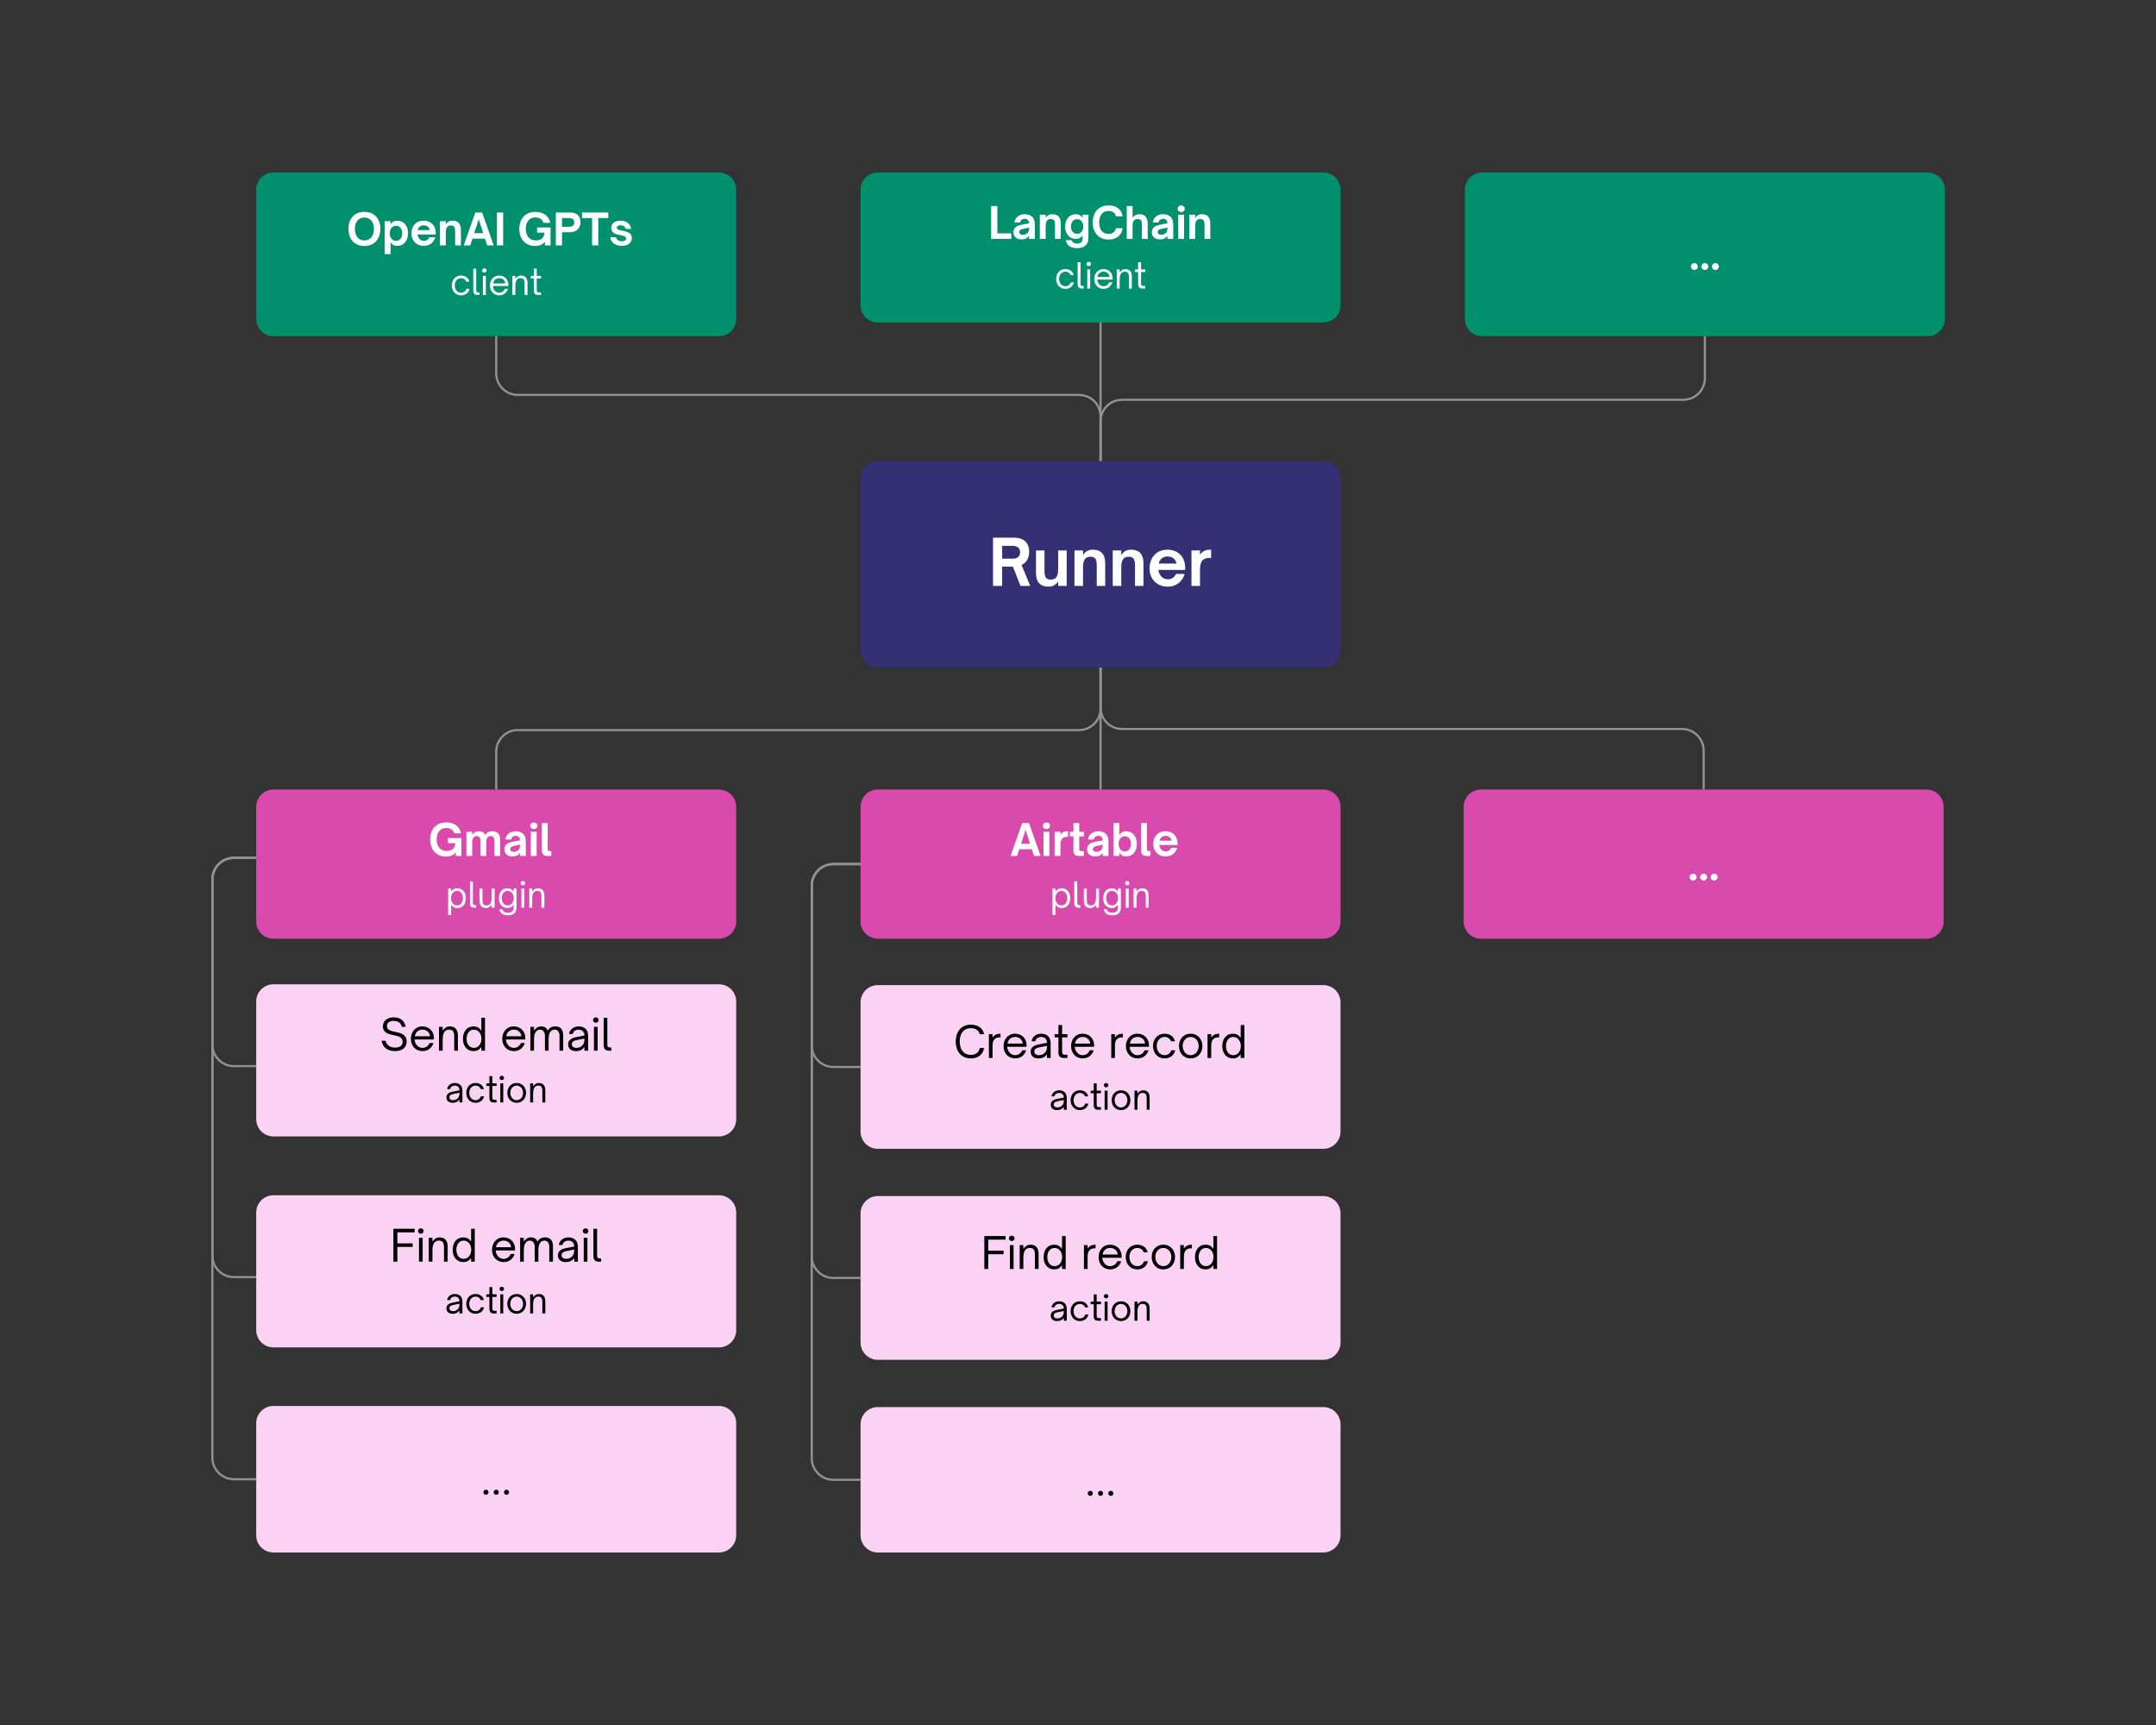 <svg xmlns="http://www.w3.org/2000/svg" xmlns:xlink="http://www.w3.org/1999/xlink" width="1000" zoomAndPan="magnify" viewBox="0 0 750 600" height="800" preserveAspectRatio="xMidYMid meet" version="1.0"><rect x="0" y="0" width="750" height="600" fill="#333333" stroke="none"/><defs><g/><clipPath id="8d5c6b44b1"><path d="M 299.359 160.301 L 466.328 160.301 L 466.328 232.242 L 299.359 232.242 Z M 299.359 160.301 " clip-rule="nonzero"/></clipPath><clipPath id="821921a577"><path d="M 305.359 160.301 L 460.328 160.301 C 463.641 160.301 466.328 162.988 466.328 166.301 L 466.328 226.242 C 466.328 229.555 463.641 232.242 460.328 232.242 L 305.359 232.242 C 302.047 232.242 299.359 229.555 299.359 226.242 L 299.359 166.301 C 299.359 162.988 302.047 160.301 305.359 160.301 Z M 305.359 160.301 " clip-rule="nonzero"/></clipPath><clipPath id="2a55c4ecdd"><path d="M 89.129 274.625 L 256.102 274.625 L 256.102 326.496 L 89.129 326.496 Z M 89.129 274.625 " clip-rule="nonzero"/></clipPath><clipPath id="0e319b9afb"><path d="M 95.129 274.625 L 250.102 274.625 C 253.414 274.625 256.102 277.312 256.102 280.625 L 256.102 320.496 C 256.102 323.809 253.414 326.496 250.102 326.496 L 95.129 326.496 C 91.816 326.496 89.129 323.809 89.129 320.496 L 89.129 280.625 C 89.129 277.312 91.816 274.625 95.129 274.625 Z M 95.129 274.625 " clip-rule="nonzero"/></clipPath><clipPath id="8702900ae8"><path d="M 89.129 415.738 L 256.102 415.738 L 256.102 468.664 L 89.129 468.664 Z M 89.129 415.738 " clip-rule="nonzero"/></clipPath><clipPath id="d67dcdacc1"><path d="M 95.129 415.738 L 250.102 415.738 C 253.414 415.738 256.102 418.426 256.102 421.738 L 256.102 462.664 C 256.102 465.977 253.414 468.664 250.102 468.664 L 95.129 468.664 C 91.816 468.664 89.129 465.977 89.129 462.664 L 89.129 421.738 C 89.129 418.426 91.816 415.738 95.129 415.738 Z M 95.129 415.738 " clip-rule="nonzero"/></clipPath><clipPath id="036cb26e82"><path d="M 89.129 342.355 L 256.102 342.355 L 256.102 395.277 L 89.129 395.277 Z M 89.129 342.355 " clip-rule="nonzero"/></clipPath><clipPath id="a6fe548124"><path d="M 95.129 342.355 L 250.102 342.355 C 253.414 342.355 256.102 345.043 256.102 348.355 L 256.102 389.277 C 256.102 392.594 253.414 395.277 250.102 395.277 L 95.129 395.277 C 91.816 395.277 89.129 392.594 89.129 389.277 L 89.129 348.355 C 89.129 345.043 91.816 342.355 95.129 342.355 Z M 95.129 342.355 " clip-rule="nonzero"/></clipPath><clipPath id="6d628e6d5e"><path d="M 509.586 60 L 676.555 60 L 676.555 116.945 L 509.586 116.945 Z M 509.586 60 " clip-rule="nonzero"/></clipPath><clipPath id="fb9b3469fc"><path d="M 515.586 60 L 670.555 60 C 673.871 60 676.555 62.688 676.555 66 L 676.555 110.945 C 676.555 114.258 673.871 116.945 670.555 116.945 L 515.586 116.945 C 512.273 116.945 509.586 114.258 509.586 110.945 L 509.586 66 C 509.586 62.688 512.273 60 515.586 60 Z M 515.586 60 " clip-rule="nonzero"/></clipPath><clipPath id="04893685d1"><path d="M 89.129 60 L 256.102 60 L 256.102 116.945 L 89.129 116.945 Z M 89.129 60 " clip-rule="nonzero"/></clipPath><clipPath id="2c30ac603f"><path d="M 95.129 60 L 250.102 60 C 253.414 60 256.102 62.688 256.102 66 L 256.102 110.945 C 256.102 114.258 253.414 116.945 250.102 116.945 L 95.129 116.945 C 91.816 116.945 89.129 114.258 89.129 110.945 L 89.129 66 C 89.129 62.688 91.816 60 95.129 60 Z M 95.129 60 " clip-rule="nonzero"/></clipPath><clipPath id="d5138ae3f7"><path d="M 299.359 60 L 466.328 60 L 466.328 112.172 L 299.359 112.172 Z M 299.359 60 " clip-rule="nonzero"/></clipPath><clipPath id="ccaf8dcad1"><path d="M 305.359 60 L 460.328 60 C 463.641 60 466.328 62.688 466.328 66 L 466.328 106.172 C 466.328 109.488 463.641 112.172 460.328 112.172 L 305.359 112.172 C 302.047 112.172 299.359 109.488 299.359 106.172 L 299.359 66 C 299.359 62.688 302.047 60 305.359 60 Z M 305.359 60 " clip-rule="nonzero"/></clipPath><clipPath id="e3bc6c71a6"><path d="M 299.359 274.625 L 466.328 274.625 L 466.328 326.496 L 299.359 326.496 Z M 299.359 274.625 " clip-rule="nonzero"/></clipPath><clipPath id="ab3f412d41"><path d="M 305.359 274.625 L 460.328 274.625 C 463.641 274.625 466.328 277.312 466.328 280.625 L 466.328 320.496 C 466.328 323.809 463.641 326.496 460.328 326.496 L 305.359 326.496 C 302.047 326.496 299.359 323.809 299.359 320.496 L 299.359 280.625 C 299.359 277.312 302.047 274.625 305.359 274.625 Z M 305.359 274.625 " clip-rule="nonzero"/></clipPath><clipPath id="d306b5b420"><path d="M 299.359 416.027 L 466.328 416.027 L 466.328 472.977 L 299.359 472.977 Z M 299.359 416.027 " clip-rule="nonzero"/></clipPath><clipPath id="5840fa7782"><path d="M 305.359 416.027 L 460.328 416.027 C 463.641 416.027 466.328 418.715 466.328 422.027 L 466.328 466.977 C 466.328 470.289 463.641 472.977 460.328 472.977 L 305.359 472.977 C 302.047 472.977 299.359 470.289 299.359 466.977 L 299.359 422.027 C 299.359 418.715 302.047 416.027 305.359 416.027 Z M 305.359 416.027 " clip-rule="nonzero"/></clipPath><clipPath id="5c8ba8901a"><path d="M 299.359 342.645 L 466.328 342.645 L 466.328 399.59 L 299.359 399.59 Z M 299.359 342.645 " clip-rule="nonzero"/></clipPath><clipPath id="de59ec137d"><path d="M 305.359 342.645 L 460.328 342.645 C 463.641 342.645 466.328 345.332 466.328 348.645 L 466.328 393.59 C 466.328 396.902 463.641 399.59 460.328 399.59 L 305.359 399.59 C 302.047 399.59 299.359 396.902 299.359 393.59 L 299.359 348.645 C 299.359 345.332 302.047 342.645 305.359 342.645 Z M 305.359 342.645 " clip-rule="nonzero"/></clipPath><clipPath id="df3625216d"><path d="M 509.156 274.625 L 676.125 274.625 L 676.125 326.496 L 509.156 326.496 Z M 509.156 274.625 " clip-rule="nonzero"/></clipPath><clipPath id="b24f6093c9"><path d="M 515.156 274.625 L 670.125 274.625 C 673.441 274.625 676.125 277.312 676.125 280.625 L 676.125 320.496 C 676.125 323.809 673.441 326.496 670.125 326.496 L 515.156 326.496 C 511.844 326.496 509.156 323.809 509.156 320.496 L 509.156 280.625 C 509.156 277.312 511.844 274.625 515.156 274.625 Z M 515.156 274.625 " clip-rule="nonzero"/></clipPath><clipPath id="41cddb2c13"><path d="M 299.359 489.414 L 466.328 489.414 L 466.328 540 L 299.359 540 Z M 299.359 489.414 " clip-rule="nonzero"/></clipPath><clipPath id="3ca8212a02"><path d="M 305.359 489.414 L 460.328 489.414 C 463.641 489.414 466.328 492.102 466.328 495.414 L 466.328 534 C 466.328 537.312 463.641 540 460.328 540 L 305.359 540 C 302.047 540 299.359 537.312 299.359 534 L 299.359 495.414 C 299.359 492.102 302.047 489.414 305.359 489.414 Z M 305.359 489.414 " clip-rule="nonzero"/></clipPath><clipPath id="522aa7675f"><path d="M 89.129 489.031 L 256.102 489.031 L 256.102 540 L 89.129 540 Z M 89.129 489.031 " clip-rule="nonzero"/></clipPath><clipPath id="d43c6b39cc"><path d="M 95.129 489.031 L 250.102 489.031 C 253.414 489.031 256.102 491.715 256.102 495.031 L 256.102 534 C 256.102 537.312 253.414 540 250.102 540 L 95.129 540 C 91.816 540 89.129 537.312 89.129 534 L 89.129 495.031 C 89.129 491.715 91.816 489.031 95.129 489.031 Z M 95.129 489.031 " clip-rule="nonzero"/></clipPath></defs><g clip-path="url(#8d5c6b44b1)"><g clip-path="url(#821921a577)"><path fill="#352f73" d="M 299.359 160.301 L 466.328 160.301 L 466.328 232.242 L 299.359 232.242 Z M 299.359 160.301 " fill-opacity="1" fill-rule="nonzero"/></g></g><g fill="#ffffff" fill-opacity="1"><g transform="translate(343.949, 203.802)"><g><path d="M 11.418 -7.281 C 13.043 -8.051 14.055 -9.637 14.055 -11.836 C 14.055 -15.309 11.879 -16.785 8.734 -16.785 L 1.496 -16.785 L 1.496 0 L 4.664 0 L 4.664 -6.711 L 8.402 -6.711 L 11.066 0 L 14.43 0 Z M 8.293 -13.945 C 9.965 -13.945 10.91 -13.156 10.91 -11.727 C 10.91 -10.25 9.988 -9.48 8.293 -9.48 L 4.664 -9.48 L 4.664 -13.945 Z M 8.293 -13.945 "/></g></g></g><g fill="#ffffff" fill-opacity="1"><g transform="translate(359.104, 203.802)"><g><path d="M 5.652 0.242 C 7.105 0.242 8.094 -0.285 8.996 -1.562 L 8.996 0 L 11.965 0 L 11.965 -12.34 L 8.996 -12.34 L 8.996 -6.07 C 8.996 -4.445 8.801 -3.543 8.293 -2.949 C 7.875 -2.441 7.258 -2.199 6.402 -2.199 C 5.699 -2.199 5.191 -2.375 4.84 -2.75 C 4.422 -3.211 4.246 -3.938 4.246 -5.215 L 4.246 -12.34 L 1.277 -12.34 L 1.277 -5.234 C 1.277 -3.453 1.406 -2.617 1.805 -1.805 C 2.465 -0.441 3.738 0.242 5.652 0.242 Z M 5.652 0.242 "/></g></g></g><g fill="#ffffff" fill-opacity="1"><g transform="translate(372.434, 203.802)"><g><path d="M 4.312 0 L 4.312 -6.293 C 4.312 -7.918 4.531 -8.82 5.039 -9.414 C 5.434 -9.898 6.051 -10.164 6.906 -10.164 C 7.609 -10.164 8.117 -9.988 8.469 -9.613 C 8.887 -9.152 9.086 -8.402 9.086 -7.148 L 9.086 0 L 12.031 0 L 12.031 -7.105 C 12.031 -8.336 12.031 -9.457 11.527 -10.535 C 10.977 -11.68 9.922 -12.605 7.676 -12.605 C 6.355 -12.605 5.301 -12.164 4.312 -10.777 L 4.312 -12.34 L 1.344 -12.34 L 1.344 0 Z M 4.312 0 "/></g></g></g><g fill="#ffffff" fill-opacity="1"><g transform="translate(385.741, 203.802)"><g><path d="M 4.312 0 L 4.312 -6.293 C 4.312 -7.918 4.531 -8.82 5.039 -9.414 C 5.434 -9.898 6.051 -10.164 6.906 -10.164 C 7.609 -10.164 8.117 -9.988 8.469 -9.613 C 8.887 -9.152 9.086 -8.402 9.086 -7.148 L 9.086 0 L 12.031 0 L 12.031 -7.105 C 12.031 -8.336 12.031 -9.457 11.527 -10.535 C 10.977 -11.68 9.922 -12.605 7.676 -12.605 C 6.355 -12.605 5.301 -12.164 4.312 -10.777 L 4.312 -12.34 L 1.344 -12.34 L 1.344 0 Z M 4.312 0 "/></g></g></g><g fill="#ffffff" fill-opacity="1"><g transform="translate(399.049, 203.802)"><g><path d="M 7.129 0.242 C 10.426 0.242 12.32 -1.762 13.043 -4.156 L 10.008 -4.156 C 9.613 -3.145 8.645 -2.309 7.238 -2.309 C 5.961 -2.309 4.949 -2.969 4.379 -4.113 C 4.156 -4.488 3.961 -5.039 3.914 -5.566 L 13.242 -5.566 L 13.242 -6.203 C 13.242 -10.668 10.23 -12.605 7.039 -12.605 C 2.816 -12.605 0.836 -9.328 0.836 -6.094 C 0.836 -2.441 3.344 0.242 7.129 0.242 Z M 4.047 -7.789 C 4.09 -8.117 4.203 -8.535 4.531 -8.93 C 5.102 -9.812 6.027 -10.25 7.129 -10.25 C 8.203 -10.25 9.172 -9.812 9.746 -8.93 C 10.055 -8.559 10.164 -8.117 10.207 -7.789 Z M 4.047 -7.789 "/></g></g></g><g fill="#ffffff" fill-opacity="1"><g transform="translate(413.127, 203.802)"><g><path d="M 4.312 0 L 4.312 -5.719 C 4.312 -7.348 4.641 -8.336 5.301 -8.996 C 5.785 -9.457 6.488 -9.746 7.5 -9.746 L 8.184 -9.746 L 8.184 -12.605 L 7.832 -12.605 C 6.379 -12.605 5.258 -12.164 4.312 -10.867 L 4.312 -12.34 L 1.344 -12.34 L 1.344 0 Z M 4.312 0 "/></g></g></g><g clip-path="url(#2a55c4ecdd)"><g clip-path="url(#0e319b9afb)"><path fill="#d84bac" d="M 89.129 274.625 L 256.102 274.625 L 256.102 326.496 L 89.129 326.496 Z M 89.129 274.625 " fill-opacity="1" fill-rule="nonzero"/></g></g><g fill="#ffffff" fill-opacity="1"><g transform="translate(149.049, 297.726)"><g><path d="M 6.164 0.211 C 7.379 0.211 8.699 -0.148 9.496 -1.289 L 9.496 0 L 11.461 0 L 11.461 -6.227 L 6.781 -6.227 L 6.781 -4.441 L 9.316 -4.441 C 9.27 -2.641 8.145 -1.727 6.344 -1.727 C 4.004 -1.727 2.836 -3.434 2.836 -5.746 C 2.836 -7.98 3.961 -9.719 6.148 -9.719 C 7.664 -9.719 8.609 -9.047 8.984 -7.859 L 11.355 -7.859 C 10.891 -10.125 9.121 -11.656 6.164 -11.656 C 2.324 -11.656 0.586 -8.852 0.586 -5.73 C 0.586 -2.609 2.324 0.211 6.164 0.211 Z M 6.164 0.211 "/></g></g></g><g fill="#ffffff" fill-opacity="1"><g transform="translate(161.334, 297.726)"><g><path d="M 2.941 0 L 2.941 -4.453 C 2.941 -5.535 3.105 -6.105 3.434 -6.496 C 3.676 -6.766 4.02 -6.93 4.453 -6.93 C 5.297 -6.93 5.789 -6.406 5.789 -5.266 L 5.789 0 L 7.816 0 L 7.816 -4.453 C 7.816 -5.43 7.934 -6.09 8.324 -6.523 C 8.551 -6.766 8.879 -6.93 9.328 -6.93 C 10.184 -6.93 10.648 -6.422 10.648 -5.266 L 10.648 0 L 12.676 0 L 12.676 -5.52 C 12.676 -7.395 11.805 -8.594 9.914 -8.594 C 8.805 -8.594 7.996 -8.191 7.441 -7.246 C 7.172 -8.145 6.328 -8.594 5.234 -8.594 C 4.363 -8.594 3.602 -8.266 2.941 -7.352 L 2.941 -8.414 L 0.914 -8.414 L 0.914 0 Z M 2.941 0 "/></g></g></g><g fill="#ffffff" fill-opacity="1"><g transform="translate(174.879, 297.726)"><g><path d="M 3.344 0.164 C 4.066 0.164 4.727 0.047 5.25 -0.301 C 5.566 -0.496 5.805 -0.766 6.016 -1.141 L 6.016 0 L 8.039 0 L 8.039 -4.379 C 8.039 -5.551 8.039 -6.871 7.051 -7.738 C 6.422 -8.324 5.477 -8.594 4.5 -8.594 C 2.836 -8.594 1.199 -7.695 0.898 -5.73 L 2.91 -5.73 C 3.059 -6.523 3.719 -7.004 4.484 -7.004 C 4.965 -7.004 5.355 -6.871 5.609 -6.602 C 5.863 -6.328 6 -5.926 6.016 -5.414 L 3.512 -4.949 C 2.805 -4.816 2.086 -4.605 1.547 -4.23 C 0.961 -3.824 0.586 -3.211 0.586 -2.309 C 0.586 -0.703 1.754 0.164 3.344 0.164 Z M 3.84 -1.426 C 3.137 -1.426 2.609 -1.754 2.609 -2.387 C 2.609 -2.672 2.715 -2.879 2.879 -3.047 C 3.121 -3.27 3.465 -3.422 4.051 -3.523 L 6.059 -3.93 C 6.031 -2.82 5.805 -2.102 4.922 -1.664 C 4.59 -1.5 4.215 -1.426 3.84 -1.426 Z M 3.84 -1.426 "/></g></g></g><g fill="#ffffff" fill-opacity="1"><g transform="translate(183.744, 297.726)"><g><path d="M 1.934 -9.344 C 2.609 -9.344 3.18 -9.797 3.18 -10.5 C 3.18 -11.176 2.609 -11.656 1.934 -11.656 C 1.246 -11.656 0.691 -11.176 0.691 -10.5 C 0.691 -9.797 1.246 -9.344 1.934 -9.344 Z M 2.941 0 L 2.941 -8.414 L 0.914 -8.414 L 0.914 0 Z M 2.941 0 "/></g></g></g><g fill="#ffffff" fill-opacity="1"><g transform="translate(187.614, 297.726)"><g><path d="M 4.141 0 L 4.141 -1.68 L 3.602 -1.68 C 3.105 -1.68 2.91 -1.875 2.91 -2.445 L 2.91 -11.445 L 0.887 -11.445 L 0.887 -1.844 C 0.887 -0.539 1.59 0 2.836 0 Z M 4.141 0 "/></g></g></g><g fill="#ffffff" fill-opacity="1"><g transform="translate(192.15, 297.726)"><g/></g></g><g fill="#ffffff" fill-opacity="1"><g transform="translate(155.049, 315.726)"><g><path d="M 4.055 -6.758 C 3.145 -6.758 2.555 -6.469 1.883 -5.605 L 1.883 -6.637 L 0.863 -6.637 L 0.863 2.52 L 1.883 2.52 L 1.883 -1.031 C 2.566 -0.145 3.168 0.121 4.055 0.121 C 5.844 0.121 7.008 -1.285 7.008 -3.324 C 7.008 -5.352 5.844 -6.758 4.055 -6.758 Z M 3.961 -5.855 C 5.207 -5.855 5.988 -4.766 5.988 -3.324 C 5.988 -1.871 5.207 -0.781 3.961 -0.781 C 2.723 -0.781 1.848 -1.848 1.848 -3.324 C 1.848 -4.789 2.723 -5.855 3.961 -5.855 Z M 3.961 -5.855 "/></g></g></g><g fill="#ffffff" fill-opacity="1"><g transform="translate(162.657, 315.726)"><g><path d="M 2.965 0 L 2.965 -0.898 L 2.641 -0.898 C 1.895 -0.898 1.848 -1.234 1.848 -1.824 L 1.848 -9.156 L 0.828 -9.156 L 0.828 -1.668 C 0.828 -0.336 1.402 0 2.398 0 Z M 2.965 0 "/></g></g></g><g fill="#ffffff" fill-opacity="1"><g transform="translate(165.981, 315.726)"><g><path d="M 3.098 0.121 C 3.852 0.121 4.43 -0.215 5.062 -1.031 L 5.062 0 L 6.086 0 L 6.086 -6.637 L 5.062 -6.637 L 5.062 -3.805 C 5.062 -2.449 4.895 -1.727 4.465 -1.273 C 4.164 -0.949 3.758 -0.781 3.254 -0.781 C 2.797 -0.781 2.461 -0.898 2.23 -1.152 C 1.969 -1.453 1.848 -1.922 1.848 -2.641 L 1.848 -6.637 L 0.828 -6.637 L 0.828 -2.641 C 0.828 -1.871 0.926 -1.332 1.141 -0.926 C 1.512 -0.227 2.16 0.121 3.098 0.121 Z M 3.098 0.121 "/></g></g></g><g fill="#ffffff" fill-opacity="1"><g transform="translate(172.917, 315.726)"><g><path d="M 3.781 2.641 C 5.52 2.641 6.77 1.934 6.77 -0.227 L 6.77 -6.637 L 5.746 -6.637 L 5.746 -5.605 C 5.074 -6.469 4.488 -6.758 3.562 -6.758 C 1.789 -6.758 0.625 -5.352 0.625 -3.289 C 0.625 -1.285 1.789 0.121 3.574 0.121 C 4.465 0.121 5.062 -0.145 5.746 -1.031 L 5.746 -0.035 C 5.746 1.066 5.16 1.738 3.77 1.738 C 2.676 1.738 2.062 1.332 1.859 0.539 L 0.816 0.539 C 1.078 2.148 2.438 2.641 3.781 2.641 Z M 3.672 -0.781 C 2.426 -0.781 1.645 -1.871 1.645 -3.324 C 1.645 -4.766 2.426 -5.855 3.672 -5.855 C 4.895 -5.855 5.785 -4.789 5.785 -3.324 C 5.785 -1.848 4.906 -0.781 3.672 -0.781 Z M 3.672 -0.781 "/></g></g></g><g fill="#ffffff" fill-opacity="1"><g transform="translate(180.537, 315.726)"><g><path d="M 1.367 -7.777 C 1.801 -7.777 2.148 -8.113 2.148 -8.531 C 2.148 -8.941 1.801 -9.277 1.367 -9.277 C 0.938 -9.277 0.59 -8.941 0.59 -8.531 C 0.59 -8.113 0.938 -7.777 1.367 -7.777 Z M 1.871 0 L 1.871 -6.637 L 0.852 -6.637 L 0.852 0 Z M 1.871 0 "/></g></g></g><g fill="#ffffff" fill-opacity="1"><g transform="translate(183.261, 315.726)"><g><path d="M 1.871 0 L 1.871 -2.832 C 1.871 -4.188 2.039 -4.906 2.473 -5.363 C 2.746 -5.664 3.145 -5.855 3.684 -5.855 C 4.141 -5.855 4.477 -5.734 4.703 -5.484 C 4.969 -5.184 5.09 -4.703 5.09 -3.996 L 5.09 0 L 6.109 0 L 6.109 -3.996 C 6.109 -4.414 6.109 -5.113 5.797 -5.711 C 5.473 -6.324 4.883 -6.758 3.84 -6.758 C 3.121 -6.758 2.543 -6.469 1.871 -5.605 L 1.871 -6.637 L 0.852 -6.637 L 0.852 0 Z M 1.871 0 "/></g></g></g><g clip-path="url(#8702900ae8)"><g clip-path="url(#d67dcdacc1)"><path fill="#fad2f4" d="M 89.129 415.738 L 256.102 415.738 L 256.102 468.664 L 89.129 468.664 Z M 89.129 415.738 " fill-opacity="1" fill-rule="nonzero"/></g></g><g fill="#000000" fill-opacity="1"><g transform="translate(135.666, 438.84)"><g><path d="M 2.566 0 L 2.566 -5.129 L 7.875 -5.129 L 7.875 -6.359 L 2.566 -6.359 L 2.566 -10.199 L 8.578 -10.199 L 8.578 -11.445 L 1.184 -11.445 L 1.184 0 Z M 2.566 0 "/></g></g></g><g fill="#000000" fill-opacity="1"><g transform="translate(144.681, 438.84)"><g><path d="M 1.711 -9.719 C 2.25 -9.719 2.684 -10.141 2.684 -10.664 C 2.684 -11.176 2.25 -11.594 1.711 -11.594 C 1.172 -11.594 0.734 -11.176 0.734 -10.664 C 0.734 -10.141 1.172 -9.719 1.711 -9.719 Z M 2.34 0 L 2.34 -8.297 L 1.066 -8.297 L 1.066 0 Z M 2.34 0 "/></g></g></g><g fill="#000000" fill-opacity="1"><g transform="translate(148.086, 438.84)"><g><path d="M 2.34 0 L 2.34 -3.539 C 2.34 -5.234 2.551 -6.137 3.09 -6.703 C 3.434 -7.078 3.93 -7.32 4.605 -7.32 C 5.176 -7.32 5.594 -7.172 5.879 -6.855 C 6.211 -6.48 6.359 -5.879 6.359 -4.996 L 6.359 0 L 7.637 0 L 7.637 -4.996 C 7.637 -5.52 7.637 -6.391 7.246 -7.141 C 6.84 -7.906 6.105 -8.445 4.801 -8.445 C 3.898 -8.445 3.18 -8.086 2.34 -7.004 L 2.34 -8.297 L 1.066 -8.297 L 1.066 0 Z M 2.34 0 "/></g></g></g><g fill="#000000" fill-opacity="1"><g transform="translate(156.726, 438.84)"><g><path d="M 4.441 0.148 C 5.578 0.148 6.316 -0.211 7.156 -1.289 L 7.156 0 L 8.43 0 L 8.43 -11.445 L 7.156 -11.445 L 7.156 -7.004 C 6.301 -8.113 5.551 -8.445 4.441 -8.445 C 2.203 -8.445 0.75 -6.691 0.75 -4.141 C 0.75 -1.605 2.203 0.148 4.441 0.148 Z M 4.559 -0.977 C 3 -0.977 2.023 -2.34 2.023 -4.141 C 2.023 -5.953 3 -7.32 4.559 -7.32 C 6.105 -7.32 7.199 -5.984 7.199 -4.141 C 7.199 -2.309 6.105 -0.977 4.559 -0.977 Z M 4.559 -0.977 "/></g></g></g><g fill="#000000" fill-opacity="1"><g transform="translate(166.236, 438.84)"><g/></g></g><g fill="#000000" fill-opacity="1"><g transform="translate(170.436, 438.84)"><g><path d="M 4.754 0.148 C 6.809 0.148 8.07 -1.109 8.578 -2.672 L 7.215 -2.672 C 6.855 -1.754 6 -0.977 4.738 -0.977 C 3.539 -0.977 2.566 -1.801 2.145 -3.074 C 2.055 -3.328 1.996 -3.645 1.98 -3.898 L 8.73 -3.898 L 8.73 -4.352 C 8.73 -7.02 6.809 -8.445 4.727 -8.445 C 2.16 -8.445 0.719 -6.375 0.719 -4.125 C 0.719 -1.68 2.371 0.148 4.754 0.148 Z M 2.102 -5.023 C 2.145 -5.281 2.219 -5.578 2.34 -5.836 C 2.789 -6.781 3.645 -7.32 4.754 -7.32 C 5.82 -7.32 6.75 -6.797 7.184 -5.836 C 7.289 -5.594 7.352 -5.297 7.363 -5.023 Z M 2.102 -5.023 "/></g></g></g><g fill="#000000" fill-opacity="1"><g transform="translate(179.871, 438.84)"><g><path d="M 2.34 0 L 2.34 -3.75 C 2.34 -5.324 2.594 -6.164 3.09 -6.719 C 3.422 -7.094 3.887 -7.32 4.441 -7.32 C 5.461 -7.32 6.137 -6.512 6.137 -5.102 L 6.137 0 L 7.41 0 L 7.41 -3.75 C 7.41 -5.176 7.59 -6.137 8.176 -6.766 C 8.488 -7.094 8.926 -7.32 9.523 -7.32 C 10.574 -7.32 11.203 -6.539 11.203 -5.102 L 11.203 0 L 12.48 0 L 12.48 -5.398 C 12.48 -7.32 11.594 -8.445 9.719 -8.445 C 8.699 -8.445 7.711 -8.113 7.094 -6.914 C 6.84 -7.949 5.863 -8.445 4.801 -8.445 C 3.898 -8.445 3.18 -8.086 2.34 -7.004 L 2.34 -8.297 L 1.066 -8.297 L 1.066 0 Z M 2.34 0 "/></g></g></g><g fill="#000000" fill-opacity="1"><g transform="translate(193.356, 438.84)"><g><path d="M 3.422 0.148 C 4.184 0.148 4.828 0.016 5.387 -0.328 C 5.762 -0.555 6.09 -0.871 6.391 -1.305 L 6.391 0 L 7.664 0 L 7.664 -4.891 C 7.664 -5.445 7.664 -6.75 6.797 -7.59 C 6.211 -8.16 5.324 -8.445 4.363 -8.445 C 2.773 -8.445 1.32 -7.531 1.035 -5.805 L 2.309 -5.805 C 2.504 -6.734 3.328 -7.32 4.352 -7.32 C 4.996 -7.32 5.52 -7.109 5.879 -6.75 C 6.227 -6.406 6.391 -5.91 6.391 -5.266 L 3.434 -4.695 C 2.609 -4.531 1.98 -4.273 1.531 -3.914 C 0.988 -3.496 0.719 -2.91 0.719 -2.203 C 0.719 -0.75 1.754 0.148 3.422 0.148 Z M 3.57 -0.977 C 2.609 -0.977 1.996 -1.469 1.996 -2.234 C 1.996 -2.594 2.113 -2.879 2.34 -3.105 C 2.625 -3.375 3.074 -3.57 3.703 -3.691 L 6.406 -4.23 C 6.406 -2.852 6.074 -1.875 4.891 -1.262 C 4.516 -1.066 4.078 -0.977 3.57 -0.977 Z M 3.57 -0.977 "/></g></g></g><g fill="#000000" fill-opacity="1"><g transform="translate(201.996, 438.84)"><g><path d="M 1.711 -9.719 C 2.25 -9.719 2.684 -10.141 2.684 -10.664 C 2.684 -11.176 2.25 -11.594 1.711 -11.594 C 1.172 -11.594 0.734 -11.176 0.734 -10.664 C 0.734 -10.141 1.172 -9.719 1.711 -9.719 Z M 2.34 0 L 2.34 -8.297 L 1.066 -8.297 L 1.066 0 Z M 2.34 0 "/></g></g></g><g fill="#000000" fill-opacity="1"><g transform="translate(205.401, 438.84)"><g><path d="M 3.703 0 L 3.703 -1.125 L 3.301 -1.125 C 2.371 -1.125 2.309 -1.547 2.309 -2.281 L 2.309 -11.445 L 1.035 -11.445 L 1.035 -2.086 C 1.035 -0.422 1.754 0 3 0 Z M 3.703 0 "/></g></g></g><g fill="#000000" fill-opacity="1"><g transform="translate(154.721, 456.84)"><g><path d="M 2.734 0.121 C 3.348 0.121 3.863 0.012 4.309 -0.266 C 4.609 -0.445 4.871 -0.695 5.113 -1.043 L 5.113 0 L 6.133 0 L 6.133 -3.91 C 6.133 -4.355 6.133 -5.398 5.438 -6.07 C 4.969 -6.527 4.262 -6.758 3.492 -6.758 C 2.219 -6.758 1.055 -6.023 0.828 -4.645 L 1.848 -4.645 C 2.004 -5.387 2.664 -5.855 3.48 -5.855 C 3.996 -5.855 4.414 -5.688 4.703 -5.398 C 4.98 -5.125 5.113 -4.727 5.113 -4.211 L 2.746 -3.758 C 2.09 -3.625 1.586 -3.422 1.223 -3.133 C 0.793 -2.797 0.574 -2.328 0.574 -1.766 C 0.574 -0.602 1.402 0.121 2.734 0.121 Z M 2.855 -0.781 C 2.09 -0.781 1.598 -1.176 1.598 -1.789 C 1.598 -2.074 1.691 -2.305 1.871 -2.484 C 2.102 -2.699 2.461 -2.855 2.965 -2.953 L 5.125 -3.383 C 5.125 -2.281 4.859 -1.5 3.91 -1.008 C 3.613 -0.852 3.266 -0.781 2.855 -0.781 Z M 2.855 -0.781 "/></g></g></g><g fill="#000000" fill-opacity="1"><g transform="translate(161.633, 456.84)"><g><path d="M 3.793 0.121 C 5.281 0.121 6.445 -0.719 6.73 -2.137 L 5.641 -2.137 C 5.426 -1.32 4.715 -0.781 3.793 -0.781 C 2.531 -0.781 1.598 -1.836 1.598 -3.348 C 1.598 -4.812 2.531 -5.855 3.793 -5.855 C 4.645 -5.855 5.34 -5.387 5.594 -4.645 L 6.684 -4.645 C 6.383 -5.93 5.281 -6.758 3.793 -6.758 C 1.895 -6.758 0.574 -5.316 0.574 -3.348 C 0.574 -1.32 1.906 0.121 3.793 0.121 Z M 3.793 0.121 "/></g></g></g><g fill="#000000" fill-opacity="1"><g transform="translate(168.857, 456.84)"><g><path d="M 3.887 0 L 3.887 -0.898 L 3.203 -0.898 C 2.461 -0.898 2.41 -1.285 2.41 -1.871 L 2.41 -5.734 L 3.898 -5.734 L 3.898 -6.637 L 2.41 -6.637 L 2.41 -9.156 L 1.391 -9.156 L 1.391 -6.637 L 0.324 -6.637 L 0.324 -5.734 L 1.391 -5.734 L 1.391 -1.668 C 1.391 -0.336 1.969 0 2.965 0 Z M 3.887 0 "/></g></g></g><g fill="#000000" fill-opacity="1"><g transform="translate(173.189, 456.84)"><g><path d="M 1.367 -7.777 C 1.801 -7.777 2.148 -8.113 2.148 -8.531 C 2.148 -8.941 1.801 -9.277 1.367 -9.277 C 0.938 -9.277 0.59 -8.941 0.59 -8.531 C 0.59 -8.113 0.938 -7.777 1.367 -7.777 Z M 1.871 0 L 1.871 -6.637 L 0.852 -6.637 L 0.852 0 Z M 1.871 0 "/></g></g></g><g fill="#000000" fill-opacity="1"><g transform="translate(175.913, 456.84)"><g><path d="M 3.816 0.121 C 5.734 0.121 7.078 -1.344 7.078 -3.348 C 7.078 -5.316 5.711 -6.758 3.816 -6.758 C 1.922 -6.758 0.574 -5.316 0.574 -3.348 C 0.574 -1.32 1.922 0.121 3.816 0.121 Z M 3.816 -0.781 C 2.555 -0.781 1.598 -1.848 1.598 -3.348 C 1.598 -4.789 2.543 -5.855 3.816 -5.855 C 5.102 -5.855 6.047 -4.766 6.047 -3.348 C 6.047 -1.871 5.09 -0.781 3.816 -0.781 Z M 3.816 -0.781 "/></g></g></g><g fill="#000000" fill-opacity="1"><g transform="translate(183.581, 456.84)"><g><path d="M 1.871 0 L 1.871 -2.832 C 1.871 -4.188 2.039 -4.906 2.473 -5.363 C 2.746 -5.664 3.145 -5.855 3.684 -5.855 C 4.141 -5.855 4.477 -5.734 4.703 -5.484 C 4.969 -5.184 5.09 -4.703 5.09 -3.996 L 5.09 0 L 6.109 0 L 6.109 -3.996 C 6.109 -4.414 6.109 -5.113 5.797 -5.711 C 5.473 -6.324 4.883 -6.758 3.84 -6.758 C 3.121 -6.758 2.543 -6.469 1.871 -5.605 L 1.871 -6.637 L 0.852 -6.637 L 0.852 0 Z M 1.871 0 "/></g></g></g><g clip-path="url(#036cb26e82)"><g clip-path="url(#a6fe548124)"><path fill="#fad2f4" d="M 89.129 342.355 L 256.102 342.355 L 256.102 395.277 L 89.129 395.277 Z M 89.129 342.355 " fill-opacity="1" fill-rule="nonzero"/></g></g><g fill="#000000" fill-opacity="1"><g transform="translate(132.115, 365.456)"><g><path d="M 5.324 0.148 C 7.934 0.148 9.328 -1.172 9.328 -3.195 C 9.328 -5.699 7.273 -6.137 5.398 -6.539 C 3.871 -6.871 2.477 -7.172 2.477 -8.566 C 2.477 -9.66 3.285 -10.363 4.828 -10.363 C 6.09 -10.363 7.336 -9.855 7.664 -8.297 L 9 -8.297 C 8.625 -10.648 6.781 -11.594 4.844 -11.594 C 2.609 -11.594 1.094 -10.395 1.094 -8.445 C 1.094 -6.195 3 -5.789 4.785 -5.414 C 6.406 -5.07 7.949 -4.738 7.949 -3.105 C 7.949 -1.738 6.988 -1.078 5.387 -1.078 C 3.961 -1.078 2.387 -1.637 2.023 -3.465 L 0.629 -3.465 C 1.02 -0.898 3.059 0.148 5.324 0.148 Z M 5.324 0.148 "/></g></g></g><g fill="#000000" fill-opacity="1"><g transform="translate(142.21, 365.456)"><g><path d="M 4.754 0.148 C 6.809 0.148 8.07 -1.109 8.578 -2.672 L 7.215 -2.672 C 6.855 -1.754 6 -0.977 4.738 -0.977 C 3.539 -0.977 2.566 -1.801 2.145 -3.074 C 2.055 -3.328 1.996 -3.645 1.98 -3.898 L 8.73 -3.898 L 8.73 -4.352 C 8.73 -7.02 6.809 -8.445 4.727 -8.445 C 2.16 -8.445 0.719 -6.375 0.719 -4.125 C 0.719 -1.68 2.371 0.148 4.754 0.148 Z M 2.102 -5.023 C 2.145 -5.281 2.219 -5.578 2.34 -5.836 C 2.789 -6.781 3.645 -7.32 4.754 -7.32 C 5.82 -7.32 6.75 -6.797 7.184 -5.836 C 7.289 -5.594 7.352 -5.297 7.363 -5.023 Z M 2.102 -5.023 "/></g></g></g><g fill="#000000" fill-opacity="1"><g transform="translate(151.645, 365.456)"><g><path d="M 2.34 0 L 2.34 -3.539 C 2.34 -5.234 2.551 -6.137 3.09 -6.703 C 3.434 -7.078 3.93 -7.32 4.605 -7.32 C 5.176 -7.32 5.594 -7.172 5.879 -6.855 C 6.211 -6.48 6.359 -5.879 6.359 -4.996 L 6.359 0 L 7.637 0 L 7.637 -4.996 C 7.637 -5.52 7.637 -6.391 7.246 -7.141 C 6.84 -7.906 6.105 -8.445 4.801 -8.445 C 3.898 -8.445 3.18 -8.086 2.34 -7.004 L 2.34 -8.297 L 1.066 -8.297 L 1.066 0 Z M 2.34 0 "/></g></g></g><g fill="#000000" fill-opacity="1"><g transform="translate(160.285, 365.456)"><g><path d="M 4.441 0.148 C 5.578 0.148 6.316 -0.211 7.156 -1.289 L 7.156 0 L 8.43 0 L 8.43 -11.445 L 7.156 -11.445 L 7.156 -7.004 C 6.301 -8.113 5.551 -8.445 4.441 -8.445 C 2.203 -8.445 0.75 -6.691 0.75 -4.141 C 0.75 -1.605 2.203 0.148 4.441 0.148 Z M 4.559 -0.977 C 3 -0.977 2.023 -2.34 2.023 -4.141 C 2.023 -5.953 3 -7.32 4.559 -7.32 C 6.105 -7.32 7.199 -5.984 7.199 -4.141 C 7.199 -2.309 6.105 -0.977 4.559 -0.977 Z M 4.559 -0.977 "/></g></g></g><g fill="#000000" fill-opacity="1"><g transform="translate(169.795, 365.456)"><g/></g></g><g fill="#000000" fill-opacity="1"><g transform="translate(173.995, 365.456)"><g><path d="M 4.754 0.148 C 6.809 0.148 8.07 -1.109 8.578 -2.672 L 7.215 -2.672 C 6.855 -1.754 6 -0.977 4.738 -0.977 C 3.539 -0.977 2.566 -1.801 2.145 -3.074 C 2.055 -3.328 1.996 -3.645 1.98 -3.898 L 8.73 -3.898 L 8.73 -4.352 C 8.73 -7.02 6.809 -8.445 4.727 -8.445 C 2.16 -8.445 0.719 -6.375 0.719 -4.125 C 0.719 -1.68 2.371 0.148 4.754 0.148 Z M 2.102 -5.023 C 2.145 -5.281 2.219 -5.578 2.34 -5.836 C 2.789 -6.781 3.645 -7.32 4.754 -7.32 C 5.82 -7.32 6.75 -6.797 7.184 -5.836 C 7.289 -5.594 7.352 -5.297 7.363 -5.023 Z M 2.102 -5.023 "/></g></g></g><g fill="#000000" fill-opacity="1"><g transform="translate(183.43, 365.456)"><g><path d="M 2.34 0 L 2.34 -3.75 C 2.34 -5.324 2.594 -6.164 3.09 -6.719 C 3.422 -7.094 3.887 -7.32 4.441 -7.32 C 5.461 -7.32 6.137 -6.512 6.137 -5.102 L 6.137 0 L 7.41 0 L 7.41 -3.75 C 7.41 -5.176 7.59 -6.137 8.176 -6.766 C 8.488 -7.094 8.926 -7.32 9.523 -7.32 C 10.574 -7.32 11.203 -6.539 11.203 -5.102 L 11.203 0 L 12.48 0 L 12.48 -5.398 C 12.48 -7.32 11.594 -8.445 9.719 -8.445 C 8.699 -8.445 7.711 -8.113 7.094 -6.914 C 6.84 -7.949 5.863 -8.445 4.801 -8.445 C 3.898 -8.445 3.18 -8.086 2.34 -7.004 L 2.34 -8.297 L 1.066 -8.297 L 1.066 0 Z M 2.34 0 "/></g></g></g><g fill="#000000" fill-opacity="1"><g transform="translate(196.915, 365.456)"><g><path d="M 3.422 0.148 C 4.184 0.148 4.828 0.016 5.387 -0.328 C 5.762 -0.555 6.09 -0.871 6.391 -1.305 L 6.391 0 L 7.664 0 L 7.664 -4.891 C 7.664 -5.445 7.664 -6.75 6.797 -7.59 C 6.211 -8.16 5.324 -8.445 4.363 -8.445 C 2.773 -8.445 1.32 -7.531 1.035 -5.805 L 2.309 -5.805 C 2.504 -6.734 3.328 -7.32 4.352 -7.32 C 4.996 -7.32 5.52 -7.109 5.879 -6.75 C 6.227 -6.406 6.391 -5.91 6.391 -5.266 L 3.434 -4.695 C 2.609 -4.531 1.98 -4.273 1.531 -3.914 C 0.988 -3.496 0.719 -2.91 0.719 -2.203 C 0.719 -0.75 1.754 0.148 3.422 0.148 Z M 3.57 -0.977 C 2.609 -0.977 1.996 -1.469 1.996 -2.234 C 1.996 -2.594 2.113 -2.879 2.34 -3.105 C 2.625 -3.375 3.074 -3.57 3.703 -3.691 L 6.406 -4.23 C 6.406 -2.852 6.074 -1.875 4.891 -1.262 C 4.516 -1.066 4.078 -0.977 3.57 -0.977 Z M 3.57 -0.977 "/></g></g></g><g fill="#000000" fill-opacity="1"><g transform="translate(205.555, 365.456)"><g><path d="M 1.711 -9.719 C 2.25 -9.719 2.684 -10.141 2.684 -10.664 C 2.684 -11.176 2.25 -11.594 1.711 -11.594 C 1.172 -11.594 0.734 -11.176 0.734 -10.664 C 0.734 -10.141 1.172 -9.719 1.711 -9.719 Z M 2.34 0 L 2.34 -8.297 L 1.066 -8.297 L 1.066 0 Z M 2.34 0 "/></g></g></g><g fill="#000000" fill-opacity="1"><g transform="translate(208.96, 365.456)"><g><path d="M 3.703 0 L 3.703 -1.125 L 3.301 -1.125 C 2.371 -1.125 2.309 -1.547 2.309 -2.281 L 2.309 -11.445 L 1.035 -11.445 L 1.035 -2.086 C 1.035 -0.422 1.754 0 3 0 Z M 3.703 0 "/></g></g></g><g fill="#000000" fill-opacity="1"><g transform="translate(154.721, 383.456)"><g><path d="M 2.734 0.121 C 3.348 0.121 3.863 0.012 4.309 -0.266 C 4.609 -0.445 4.871 -0.695 5.113 -1.043 L 5.113 0 L 6.133 0 L 6.133 -3.91 C 6.133 -4.355 6.133 -5.398 5.438 -6.07 C 4.969 -6.527 4.262 -6.758 3.492 -6.758 C 2.219 -6.758 1.055 -6.023 0.828 -4.645 L 1.848 -4.645 C 2.004 -5.387 2.664 -5.855 3.48 -5.855 C 3.996 -5.855 4.414 -5.688 4.703 -5.398 C 4.98 -5.125 5.113 -4.727 5.113 -4.211 L 2.746 -3.758 C 2.09 -3.625 1.586 -3.422 1.223 -3.133 C 0.793 -2.797 0.574 -2.328 0.574 -1.766 C 0.574 -0.602 1.402 0.121 2.734 0.121 Z M 2.855 -0.781 C 2.09 -0.781 1.598 -1.176 1.598 -1.789 C 1.598 -2.074 1.691 -2.305 1.871 -2.484 C 2.102 -2.699 2.461 -2.855 2.965 -2.953 L 5.125 -3.383 C 5.125 -2.281 4.859 -1.5 3.91 -1.008 C 3.613 -0.852 3.266 -0.781 2.855 -0.781 Z M 2.855 -0.781 "/></g></g></g><g fill="#000000" fill-opacity="1"><g transform="translate(161.633, 383.456)"><g><path d="M 3.793 0.121 C 5.281 0.121 6.445 -0.719 6.73 -2.137 L 5.641 -2.137 C 5.426 -1.32 4.715 -0.781 3.793 -0.781 C 2.531 -0.781 1.598 -1.836 1.598 -3.348 C 1.598 -4.812 2.531 -5.855 3.793 -5.855 C 4.645 -5.855 5.34 -5.387 5.594 -4.645 L 6.684 -4.645 C 6.383 -5.93 5.281 -6.758 3.793 -6.758 C 1.895 -6.758 0.574 -5.316 0.574 -3.348 C 0.574 -1.32 1.906 0.121 3.793 0.121 Z M 3.793 0.121 "/></g></g></g><g fill="#000000" fill-opacity="1"><g transform="translate(168.857, 383.456)"><g><path d="M 3.887 0 L 3.887 -0.898 L 3.203 -0.898 C 2.461 -0.898 2.41 -1.285 2.41 -1.871 L 2.41 -5.734 L 3.898 -5.734 L 3.898 -6.637 L 2.41 -6.637 L 2.41 -9.156 L 1.391 -9.156 L 1.391 -6.637 L 0.324 -6.637 L 0.324 -5.734 L 1.391 -5.734 L 1.391 -1.668 C 1.391 -0.336 1.969 0 2.965 0 Z M 3.887 0 "/></g></g></g><g fill="#000000" fill-opacity="1"><g transform="translate(173.189, 383.456)"><g><path d="M 1.367 -7.777 C 1.801 -7.777 2.148 -8.113 2.148 -8.531 C 2.148 -8.941 1.801 -9.277 1.367 -9.277 C 0.938 -9.277 0.59 -8.941 0.59 -8.531 C 0.59 -8.113 0.938 -7.777 1.367 -7.777 Z M 1.871 0 L 1.871 -6.637 L 0.852 -6.637 L 0.852 0 Z M 1.871 0 "/></g></g></g><g fill="#000000" fill-opacity="1"><g transform="translate(175.913, 383.456)"><g><path d="M 3.816 0.121 C 5.734 0.121 7.078 -1.344 7.078 -3.348 C 7.078 -5.316 5.711 -6.758 3.816 -6.758 C 1.922 -6.758 0.574 -5.316 0.574 -3.348 C 0.574 -1.32 1.922 0.121 3.816 0.121 Z M 3.816 -0.781 C 2.555 -0.781 1.598 -1.848 1.598 -3.348 C 1.598 -4.789 2.543 -5.855 3.816 -5.855 C 5.102 -5.855 6.047 -4.766 6.047 -3.348 C 6.047 -1.871 5.09 -0.781 3.816 -0.781 Z M 3.816 -0.781 "/></g></g></g><g fill="#000000" fill-opacity="1"><g transform="translate(183.581, 383.456)"><g><path d="M 1.871 0 L 1.871 -2.832 C 1.871 -4.188 2.039 -4.906 2.473 -5.363 C 2.746 -5.664 3.145 -5.855 3.684 -5.855 C 4.141 -5.855 4.477 -5.734 4.703 -5.484 C 4.969 -5.184 5.09 -4.703 5.09 -3.996 L 5.09 0 L 6.109 0 L 6.109 -3.996 C 6.109 -4.414 6.109 -5.113 5.797 -5.711 C 5.473 -6.324 4.883 -6.758 3.84 -6.758 C 3.121 -6.758 2.543 -6.469 1.871 -5.605 L 1.871 -6.637 L 0.852 -6.637 L 0.852 0 Z M 1.871 0 "/></g></g></g><g clip-path="url(#6d628e6d5e)"><g clip-path="url(#fb9b3469fc)"><path fill="#00906d" d="M 509.586 60 L 676.555 60 L 676.555 116.945 L 509.586 116.945 Z M 509.586 60 " fill-opacity="1" fill-rule="nonzero"/></g></g><g fill="#ffffff" fill-opacity="1"><g transform="translate(587.576, 93.75)"><g><path d="M 1.859 0.164 C 2.488 0.164 3.031 -0.375 3.031 -1.051 C 3.031 -1.68 2.488 -2.234 1.859 -2.234 C 1.199 -2.234 0.629 -1.695 0.629 -1.051 C 0.629 -0.375 1.184 0.164 1.859 0.164 Z M 1.859 0.164 "/></g></g></g><g fill="#ffffff" fill-opacity="1"><g transform="translate(591.236, 93.75)"><g><path d="M 1.859 0.164 C 2.488 0.164 3.031 -0.375 3.031 -1.051 C 3.031 -1.68 2.488 -2.234 1.859 -2.234 C 1.199 -2.234 0.629 -1.695 0.629 -1.051 C 0.629 -0.375 1.184 0.164 1.859 0.164 Z M 1.859 0.164 "/></g></g></g><g fill="#ffffff" fill-opacity="1"><g transform="translate(594.896, 93.75)"><g><path d="M 1.859 0.164 C 2.488 0.164 3.031 -0.375 3.031 -1.051 C 3.031 -1.68 2.488 -2.234 1.859 -2.234 C 1.199 -2.234 0.629 -1.695 0.629 -1.051 C 0.629 -0.375 1.184 0.164 1.859 0.164 Z M 1.859 0.164 "/></g></g></g><g clip-path="url(#04893685d1)"><g clip-path="url(#2c30ac603f)"><path fill="#00906d" d="M 89.129 60 L 256.102 60 L 256.102 116.945 L 89.129 116.945 Z M 89.129 60 " fill-opacity="1" fill-rule="nonzero"/></g></g><g fill="#ffffff" fill-opacity="1"><g transform="translate(120.619, 85.35)"><g><path d="M 6.133 0.211 C 9.926 0.211 11.695 -2.562 11.695 -5.727 C 11.695 -8.891 9.926 -11.648 6.133 -11.648 C 2.355 -11.648 0.586 -8.891 0.586 -5.727 C 0.586 -2.562 2.355 0.211 6.133 0.211 Z M 6.133 -1.723 C 4.047 -1.723 2.832 -3.344 2.832 -5.727 C 2.832 -8.098 4.047 -9.699 6.133 -9.699 C 8.246 -9.699 9.445 -8.098 9.445 -5.727 C 9.445 -3.344 8.246 -1.723 6.133 -1.723 Z M 6.133 -1.723 "/></g></g></g><g fill="#ffffff" fill-opacity="1"><g transform="translate(132.91, 85.35)"><g><path d="M 5.336 -8.574 C 4.348 -8.574 3.629 -8.289 2.953 -7.348 L 2.953 -8.41 L 0.93 -8.41 L 0.93 3.027 L 2.953 3.027 L 2.953 -1.066 C 3.629 -0.105 4.348 0.18 5.336 0.18 C 7.543 0.18 9.039 -1.621 9.039 -4.199 C 9.039 -6.777 7.543 -8.574 5.336 -8.574 Z M 4.871 -6.836 C 6.16 -6.836 7 -5.727 7 -4.199 C 7 -2.668 6.16 -1.559 4.871 -1.559 C 3.582 -1.559 2.699 -2.641 2.699 -4.199 C 2.699 -5.758 3.582 -6.836 4.871 -6.836 Z M 4.871 -6.836 "/></g></g></g><g fill="#ffffff" fill-opacity="1"><g transform="translate(142.547, 85.35)"><g><path d="M 4.859 0.164 C 7.105 0.164 8.395 -1.199 8.891 -2.832 L 6.82 -2.832 C 6.551 -2.145 5.891 -1.574 4.934 -1.574 C 4.062 -1.574 3.375 -2.023 2.984 -2.805 C 2.832 -3.059 2.699 -3.434 2.668 -3.793 L 9.027 -3.793 L 9.027 -4.227 C 9.027 -7.27 6.973 -8.59 4.797 -8.59 C 1.918 -8.59 0.57 -6.355 0.57 -4.152 C 0.57 -1.664 2.277 0.164 4.859 0.164 Z M 2.758 -5.309 C 2.789 -5.531 2.863 -5.816 3.09 -6.086 C 3.477 -6.688 4.109 -6.988 4.859 -6.988 C 5.594 -6.988 6.25 -6.688 6.641 -6.086 C 6.852 -5.832 6.926 -5.531 6.957 -5.309 Z M 2.758 -5.309 "/></g></g></g><g fill="#ffffff" fill-opacity="1"><g transform="translate(152.14, 85.35)"><g><path d="M 2.938 0 L 2.938 -4.289 C 2.938 -5.398 3.09 -6.012 3.434 -6.418 C 3.703 -6.746 4.121 -6.926 4.707 -6.926 C 5.188 -6.926 5.531 -6.805 5.773 -6.551 C 6.059 -6.238 6.191 -5.727 6.191 -4.871 L 6.191 0 L 8.199 0 L 8.199 -4.844 C 8.199 -5.684 8.199 -6.445 7.855 -7.18 C 7.48 -7.961 6.762 -8.59 5.23 -8.59 C 4.332 -8.59 3.613 -8.289 2.938 -7.348 L 2.938 -8.41 L 0.914 -8.41 L 0.914 0 Z M 2.938 0 "/></g></g></g><g fill="#ffffff" fill-opacity="1"><g transform="translate(161.208, 85.35)"><g><path d="M 2.367 0 L 3.133 -2.355 L 7.496 -2.355 L 8.277 0 L 10.539 0 L 6.508 -11.438 L 4.137 -11.438 L 0.105 0 Z M 5.324 -9.086 L 6.898 -4.242 L 3.75 -4.242 Z M 5.324 -9.086 "/></g></g></g><g fill="#ffffff" fill-opacity="1"><g transform="translate(171.849, 85.35)"><g><path d="M 3.18 0 L 3.18 -11.438 L 1.02 -11.438 L 1.02 0 Z M 3.18 0 "/></g></g></g><g fill="#ffffff" fill-opacity="1"><g transform="translate(176.046, 85.35)"><g/></g></g><g fill="#ffffff" fill-opacity="1"><g transform="translate(180.063, 85.35)"><g><path d="M 6.16 0.211 C 7.375 0.211 8.695 -0.148 9.492 -1.289 L 9.492 0 L 11.453 0 L 11.453 -6.223 L 6.777 -6.223 L 6.777 -4.438 L 9.309 -4.438 C 9.266 -2.641 8.141 -1.723 6.344 -1.723 C 4.004 -1.723 2.832 -3.434 2.832 -5.742 C 2.832 -7.977 3.957 -9.715 6.148 -9.715 C 7.66 -9.715 8.605 -9.039 8.98 -7.855 L 11.348 -7.855 C 10.883 -10.121 9.117 -11.648 6.16 -11.648 C 2.324 -11.648 0.586 -8.844 0.586 -5.727 C 0.586 -2.609 2.324 0.211 6.16 0.211 Z M 6.16 0.211 "/></g></g></g><g fill="#ffffff" fill-opacity="1"><g transform="translate(192.338, 85.35)"><g><path d="M 3.18 0 L 3.18 -4.574 L 5.953 -4.574 C 8.098 -4.574 9.582 -5.863 9.582 -8.066 C 9.582 -10.434 8.098 -11.438 5.953 -11.438 L 1.02 -11.438 L 1.02 0 Z M 3.18 -9.504 L 5.652 -9.504 C 6.793 -9.504 7.438 -8.965 7.438 -7.992 C 7.438 -6.988 6.805 -6.461 5.652 -6.461 L 3.18 -6.461 Z M 3.18 -9.504 "/></g></g></g><g fill="#ffffff" fill-opacity="1"><g transform="translate(202.321, 85.35)"><g><path d="M 5.801 0 L 5.801 -9.504 L 9.281 -9.504 L 9.281 -11.438 L 0.148 -11.438 L 0.148 -9.504 L 3.645 -9.504 L 3.645 0 Z M 5.801 0 "/></g></g></g><g fill="#ffffff" fill-opacity="1"><g transform="translate(211.763, 85.35)"><g><path d="M 4.559 0.164 C 6.73 0.164 8.02 -0.914 8.02 -2.547 C 8.02 -4.484 6.223 -4.812 4.738 -5.098 C 3.703 -5.293 2.805 -5.457 2.805 -6.148 C 2.805 -6.672 3.297 -7 4.109 -7 C 4.934 -7 5.652 -6.641 5.891 -5.727 L 7.797 -5.727 C 7.496 -7.555 6.086 -8.59 4.121 -8.59 C 2.383 -8.59 0.871 -7.824 0.871 -6.07 C 0.871 -4.199 2.578 -3.84 4.031 -3.555 C 5.098 -3.344 6.027 -3.148 6.027 -2.398 C 6.027 -1.77 5.398 -1.426 4.543 -1.426 C 3.508 -1.426 2.773 -1.918 2.52 -2.832 L 0.523 -2.832 C 0.809 -0.719 2.641 0.164 4.559 0.164 Z M 4.559 0.164 "/></g></g></g><g fill="#ffffff" fill-opacity="1"><g transform="translate(220.404, 85.35)"><g/></g></g><g fill="#ffffff" fill-opacity="1"><g transform="translate(156.596, 102.6)"><g><path d="M 3.789 0.121 C 5.277 0.121 6.441 -0.719 6.727 -2.133 L 5.637 -2.133 C 5.422 -1.32 4.715 -0.781 3.789 -0.781 C 2.531 -0.781 1.594 -1.836 1.594 -3.348 C 1.594 -4.809 2.531 -5.852 3.789 -5.852 C 4.641 -5.852 5.336 -5.383 5.59 -4.641 L 6.68 -4.641 C 6.379 -5.926 5.277 -6.75 3.789 -6.75 C 1.895 -6.75 0.574 -5.312 0.574 -3.348 C 0.574 -1.32 1.906 0.121 3.789 0.121 Z M 3.789 0.121 "/></g></g></g><g fill="#ffffff" fill-opacity="1"><g transform="translate(163.813, 102.6)"><g><path d="M 2.961 0 L 2.961 -0.898 L 2.637 -0.898 C 1.895 -0.898 1.848 -1.234 1.848 -1.824 L 1.848 -9.148 L 0.828 -9.148 L 0.828 -1.668 C 0.828 -0.336 1.402 0 2.398 0 Z M 2.961 0 "/></g></g></g><g fill="#ffffff" fill-opacity="1"><g transform="translate(167.133, 102.6)"><g><path d="M 1.367 -7.77 C 1.801 -7.77 2.148 -8.105 2.148 -8.527 C 2.148 -8.934 1.801 -9.27 1.367 -9.27 C 0.934 -9.27 0.586 -8.934 0.586 -8.527 C 0.586 -8.105 0.934 -7.77 1.367 -7.77 Z M 1.871 0 L 1.871 -6.633 L 0.852 -6.633 L 0.852 0 Z M 1.871 0 "/></g></g></g><g fill="#ffffff" fill-opacity="1"><g transform="translate(169.855, 102.6)"><g><path d="M 3.801 0.121 C 5.445 0.121 6.453 -0.887 6.859 -2.133 L 5.77 -2.133 C 5.48 -1.402 4.797 -0.781 3.789 -0.781 C 2.832 -0.781 2.051 -1.438 1.715 -2.457 C 1.645 -2.664 1.594 -2.914 1.582 -3.117 L 6.98 -3.117 L 6.98 -3.477 C 6.98 -5.613 5.445 -6.75 3.777 -6.75 C 1.727 -6.75 0.574 -5.098 0.574 -3.297 C 0.574 -1.344 1.895 0.121 3.801 0.121 Z M 1.68 -4.016 C 1.715 -4.223 1.773 -4.461 1.871 -4.664 C 2.23 -5.422 2.914 -5.852 3.801 -5.852 C 4.652 -5.852 5.398 -5.434 5.746 -4.664 C 5.828 -4.473 5.875 -4.234 5.887 -4.016 Z M 1.68 -4.016 "/></g></g></g><g fill="#ffffff" fill-opacity="1"><g transform="translate(177.395, 102.6)"><g><path d="M 1.871 0 L 1.871 -2.832 C 1.871 -4.184 2.039 -4.906 2.469 -5.359 C 2.746 -5.66 3.141 -5.852 3.684 -5.852 C 4.137 -5.852 4.473 -5.73 4.699 -5.48 C 4.965 -5.18 5.086 -4.699 5.086 -3.992 L 5.086 0 L 6.105 0 L 6.105 -3.992 C 6.105 -4.414 6.105 -5.109 5.793 -5.707 C 5.469 -6.32 4.883 -6.75 3.836 -6.75 C 3.117 -6.75 2.543 -6.465 1.871 -5.602 L 1.871 -6.633 L 0.852 -6.633 L 0.852 0 Z M 1.871 0 "/></g></g></g><g fill="#ffffff" fill-opacity="1"><g transform="translate(184.3, 102.6)"><g><path d="M 3.887 0 L 3.887 -0.898 L 3.203 -0.898 C 2.457 -0.898 2.41 -1.281 2.41 -1.871 L 2.41 -5.73 L 3.898 -5.73 L 3.898 -6.633 L 2.41 -6.633 L 2.41 -9.148 L 1.391 -9.148 L 1.391 -6.633 L 0.324 -6.633 L 0.324 -5.73 L 1.391 -5.73 L 1.391 -1.668 C 1.391 -0.336 1.965 0 2.961 0 Z M 3.887 0 "/></g></g></g><g clip-path="url(#d5138ae3f7)"><g clip-path="url(#ccaf8dcad1)"><path fill="#00906d" d="M 299.359 60 L 466.328 60 L 466.328 112.172 L 299.359 112.172 Z M 299.359 60 " fill-opacity="1" fill-rule="nonzero"/></g></g><g fill="#ffffff" fill-opacity="1"><g transform="translate(343.773, 83.1)"><g><path d="M 8.02 0 L 8.02 -1.934 L 3.18 -1.934 L 3.18 -11.438 L 1.02 -11.438 L 1.02 0 Z M 8.02 0 "/></g></g></g><g fill="#ffffff" fill-opacity="1"><g transform="translate(351.957, 83.1)"><g><path d="M 3.344 0.164 C 4.062 0.164 4.723 0.047 5.246 -0.301 C 5.562 -0.496 5.801 -0.766 6.012 -1.141 L 6.012 0 L 8.035 0 L 8.035 -4.379 C 8.035 -5.547 8.035 -6.867 7.047 -7.734 C 6.418 -8.32 5.473 -8.59 4.496 -8.59 C 2.832 -8.59 1.199 -7.691 0.898 -5.727 L 2.91 -5.727 C 3.059 -6.523 3.719 -7 4.484 -7 C 4.961 -7 5.352 -6.867 5.605 -6.598 C 5.863 -6.328 5.996 -5.922 6.012 -5.414 L 3.508 -4.949 C 2.805 -4.812 2.082 -4.602 1.543 -4.227 C 0.961 -3.824 0.586 -3.207 0.586 -2.309 C 0.586 -0.703 1.754 0.164 3.344 0.164 Z M 3.84 -1.426 C 3.133 -1.426 2.609 -1.754 2.609 -2.383 C 2.609 -2.668 2.715 -2.879 2.879 -3.043 C 3.117 -3.27 3.465 -3.418 4.047 -3.523 L 6.059 -3.93 C 6.027 -2.82 5.801 -2.098 4.918 -1.664 C 4.586 -1.5 4.215 -1.426 3.84 -1.426 Z M 3.84 -1.426 "/></g></g></g><g fill="#ffffff" fill-opacity="1"><g transform="translate(360.815, 83.1)"><g><path d="M 2.938 0 L 2.938 -4.289 C 2.938 -5.398 3.09 -6.012 3.434 -6.418 C 3.703 -6.746 4.121 -6.926 4.707 -6.926 C 5.188 -6.926 5.531 -6.805 5.773 -6.551 C 6.059 -6.238 6.191 -5.727 6.191 -4.871 L 6.191 0 L 8.199 0 L 8.199 -4.844 C 8.199 -5.684 8.199 -6.445 7.855 -7.18 C 7.48 -7.961 6.762 -8.59 5.23 -8.59 C 4.332 -8.59 3.613 -8.289 2.938 -7.348 L 2.938 -8.41 L 0.914 -8.41 L 0.914 0 Z M 2.938 0 "/></g></g></g><g fill="#ffffff" fill-opacity="1"><g transform="translate(369.883, 83.1)"><g><path d="M 4.781 3.195 C 7 3.195 8.742 2.355 8.742 -0.539 L 8.742 -8.41 L 6.715 -8.41 L 6.715 -7.348 C 6.043 -8.289 5.324 -8.59 4.316 -8.59 C 2.129 -8.59 0.629 -6.793 0.629 -4.273 C 0.629 -1.812 2.129 -0.016 4.316 -0.016 C 5.309 -0.016 6.027 -0.285 6.715 -1.246 L 6.715 -0.059 C 6.715 0.914 6.148 1.621 4.77 1.621 C 3.777 1.621 3.18 1.273 2.922 0.449 L 0.883 0.449 C 1.246 2.625 3.059 3.195 4.781 3.195 Z M 4.797 -1.754 C 3.492 -1.754 2.668 -2.863 2.668 -4.305 C 2.668 -5.742 3.492 -6.852 4.797 -6.852 C 6.07 -6.852 6.973 -5.773 6.973 -4.305 C 6.973 -2.832 6.07 -1.754 4.797 -1.754 Z M 4.797 -1.754 "/></g></g></g><g fill="#ffffff" fill-opacity="1"><g transform="translate(379.535, 83.1)"><g><path d="M 6.133 0.211 C 8.949 0.211 10.676 -1.348 10.988 -3.719 L 8.637 -3.719 C 8.41 -2.367 7.422 -1.723 6.07 -1.723 C 3.973 -1.723 2.832 -3.344 2.832 -5.727 C 2.832 -8.098 3.973 -9.715 6.07 -9.715 C 7.422 -9.715 8.426 -9.07 8.637 -7.855 L 10.988 -7.855 C 10.676 -10.105 8.949 -11.648 6.133 -11.648 C 2.34 -11.648 0.586 -8.891 0.586 -5.727 C 0.586 -2.562 2.34 0.211 6.133 0.211 Z M 6.133 0.211 "/></g></g></g><g fill="#ffffff" fill-opacity="1"><g transform="translate(391.031, 83.1)"><g><path d="M 2.953 0 L 2.953 -4.289 C 2.953 -5.398 3.09 -6.012 3.434 -6.418 C 3.703 -6.746 4.137 -6.926 4.723 -6.926 C 5.203 -6.926 5.547 -6.805 5.785 -6.551 C 6.07 -6.238 6.191 -5.727 6.191 -4.871 L 6.191 0 L 8.215 0 L 8.215 -4.844 C 8.215 -5.684 8.215 -6.445 7.855 -7.18 C 7.496 -7.961 6.762 -8.59 5.23 -8.59 C 4.332 -8.59 3.629 -8.289 2.953 -7.348 L 2.953 -11.438 L 0.93 -11.438 L 0.93 0 Z M 2.953 0 "/></g></g></g><g fill="#ffffff" fill-opacity="1"><g transform="translate(400.099, 83.1)"><g><path d="M 3.344 0.164 C 4.062 0.164 4.723 0.047 5.246 -0.301 C 5.562 -0.496 5.801 -0.766 6.012 -1.141 L 6.012 0 L 8.035 0 L 8.035 -4.379 C 8.035 -5.547 8.035 -6.867 7.047 -7.734 C 6.418 -8.32 5.473 -8.59 4.496 -8.59 C 2.832 -8.59 1.199 -7.691 0.898 -5.727 L 2.91 -5.727 C 3.059 -6.523 3.719 -7 4.484 -7 C 4.961 -7 5.352 -6.867 5.605 -6.598 C 5.863 -6.328 5.996 -5.922 6.012 -5.414 L 3.508 -4.949 C 2.805 -4.812 2.082 -4.602 1.543 -4.227 C 0.961 -3.824 0.586 -3.207 0.586 -2.309 C 0.586 -0.703 1.754 0.164 3.344 0.164 Z M 3.84 -1.426 C 3.133 -1.426 2.609 -1.754 2.609 -2.383 C 2.609 -2.668 2.715 -2.879 2.879 -3.043 C 3.117 -3.27 3.465 -3.418 4.047 -3.523 L 6.059 -3.93 C 6.027 -2.82 5.801 -2.098 4.918 -1.664 C 4.586 -1.5 4.215 -1.426 3.84 -1.426 Z M 3.84 -1.426 "/></g></g></g><g fill="#ffffff" fill-opacity="1"><g transform="translate(408.958, 83.1)"><g><path d="M 1.934 -9.34 C 2.609 -9.34 3.18 -9.789 3.18 -10.496 C 3.18 -11.168 2.609 -11.648 1.934 -11.648 C 1.246 -11.648 0.691 -11.168 0.691 -10.496 C 0.691 -9.789 1.246 -9.34 1.934 -9.34 Z M 2.938 0 L 2.938 -8.41 L 0.914 -8.41 L 0.914 0 Z M 2.938 0 "/></g></g></g><g fill="#ffffff" fill-opacity="1"><g transform="translate(412.825, 83.1)"><g><path d="M 2.938 0 L 2.938 -4.289 C 2.938 -5.398 3.09 -6.012 3.434 -6.418 C 3.703 -6.746 4.121 -6.926 4.707 -6.926 C 5.188 -6.926 5.531 -6.805 5.773 -6.551 C 6.059 -6.238 6.191 -5.727 6.191 -4.871 L 6.191 0 L 8.199 0 L 8.199 -4.844 C 8.199 -5.684 8.199 -6.445 7.855 -7.18 C 7.48 -7.961 6.762 -8.59 5.23 -8.59 C 4.332 -8.59 3.613 -8.289 2.938 -7.348 L 2.938 -8.41 L 0.914 -8.41 L 0.914 0 Z M 2.938 0 "/></g></g></g><g fill="#ffffff" fill-opacity="1"><g transform="translate(366.824, 100.35)"><g><path d="M 3.789 0.121 C 5.277 0.121 6.441 -0.719 6.727 -2.133 L 5.637 -2.133 C 5.422 -1.32 4.715 -0.781 3.789 -0.781 C 2.531 -0.781 1.594 -1.836 1.594 -3.348 C 1.594 -4.809 2.531 -5.852 3.789 -5.852 C 4.641 -5.852 5.336 -5.383 5.59 -4.641 L 6.68 -4.641 C 6.379 -5.926 5.277 -6.75 3.789 -6.75 C 1.895 -6.75 0.574 -5.312 0.574 -3.348 C 0.574 -1.32 1.906 0.121 3.789 0.121 Z M 3.789 0.121 "/></g></g></g><g fill="#ffffff" fill-opacity="1"><g transform="translate(374.041, 100.35)"><g><path d="M 2.961 0 L 2.961 -0.898 L 2.637 -0.898 C 1.895 -0.898 1.848 -1.234 1.848 -1.824 L 1.848 -9.148 L 0.828 -9.148 L 0.828 -1.668 C 0.828 -0.336 1.402 0 2.398 0 Z M 2.961 0 "/></g></g></g><g fill="#ffffff" fill-opacity="1"><g transform="translate(377.362, 100.35)"><g><path d="M 1.367 -7.77 C 1.801 -7.77 2.148 -8.105 2.148 -8.527 C 2.148 -8.934 1.801 -9.27 1.367 -9.27 C 0.934 -9.27 0.586 -8.934 0.586 -8.527 C 0.586 -8.105 0.934 -7.77 1.367 -7.77 Z M 1.871 0 L 1.871 -6.633 L 0.852 -6.633 L 0.852 0 Z M 1.871 0 "/></g></g></g><g fill="#ffffff" fill-opacity="1"><g transform="translate(380.083, 100.35)"><g><path d="M 3.801 0.121 C 5.445 0.121 6.453 -0.887 6.859 -2.133 L 5.77 -2.133 C 5.48 -1.402 4.797 -0.781 3.789 -0.781 C 2.832 -0.781 2.051 -1.438 1.715 -2.457 C 1.645 -2.664 1.594 -2.914 1.582 -3.117 L 6.98 -3.117 L 6.98 -3.477 C 6.98 -5.613 5.445 -6.75 3.777 -6.75 C 1.727 -6.75 0.574 -5.098 0.574 -3.297 C 0.574 -1.344 1.895 0.121 3.801 0.121 Z M 1.68 -4.016 C 1.715 -4.223 1.773 -4.461 1.871 -4.664 C 2.23 -5.422 2.914 -5.852 3.801 -5.852 C 4.652 -5.852 5.398 -5.434 5.746 -4.664 C 5.828 -4.473 5.875 -4.234 5.887 -4.016 Z M 1.68 -4.016 "/></g></g></g><g fill="#ffffff" fill-opacity="1"><g transform="translate(387.623, 100.35)"><g><path d="M 1.871 0 L 1.871 -2.832 C 1.871 -4.184 2.039 -4.906 2.469 -5.359 C 2.746 -5.66 3.141 -5.852 3.684 -5.852 C 4.137 -5.852 4.473 -5.73 4.699 -5.48 C 4.965 -5.18 5.086 -4.699 5.086 -3.992 L 5.086 0 L 6.105 0 L 6.105 -3.992 C 6.105 -4.414 6.105 -5.109 5.793 -5.707 C 5.469 -6.32 4.883 -6.75 3.836 -6.75 C 3.117 -6.75 2.543 -6.465 1.871 -5.602 L 1.871 -6.633 L 0.852 -6.633 L 0.852 0 Z M 1.871 0 "/></g></g></g><g fill="#ffffff" fill-opacity="1"><g transform="translate(394.529, 100.35)"><g><path d="M 3.887 0 L 3.887 -0.898 L 3.203 -0.898 C 2.457 -0.898 2.41 -1.281 2.41 -1.871 L 2.41 -5.73 L 3.898 -5.73 L 3.898 -6.633 L 2.41 -6.633 L 2.41 -9.148 L 1.391 -9.148 L 1.391 -6.633 L 0.324 -6.633 L 0.324 -5.73 L 1.391 -5.73 L 1.391 -1.668 C 1.391 -0.336 1.965 0 2.961 0 Z M 3.887 0 "/></g></g></g><path stroke-linecap="butt" transform="matrix(0.75, 0, 0, 0.75, 172.24, 116.946)" fill="none" stroke-linejoin="miter" d="M 0.502 -0.001 L 0.502 17.223 C 0.502 22.744 4.976 27.223 10.502 27.223 L 270.805 27.223 C 276.325 27.223 280.805 31.697 280.805 37.223 L 280.805 57.806 " stroke="#929292" stroke-width="1" stroke-opacity="1" stroke-miterlimit="4"/><path stroke-linecap="butt" transform="matrix(0.75, 0, 0, 0.75, 382.469, 112.173)" fill="none" stroke-linejoin="miter" d="M 0.5 -0.002 L 0.5 64.17 " stroke="#929292" stroke-width="1" stroke-opacity="1" stroke-miterlimit="4"/><path stroke-linecap="butt" transform="matrix(0.75, 0, 0, 0.75, 382.469, 116.946)" fill="none" stroke-linejoin="miter" d="M 280.802 -0.001 L 280.802 19.478 C 280.802 24.999 276.328 29.478 270.802 29.478 L 10.5 29.478 C 4.979 29.478 0.5 33.952 0.5 39.478 L 0.5 57.806 " stroke="#929292" stroke-width="1" stroke-opacity="1" stroke-miterlimit="4"/><path stroke-linecap="butt" transform="matrix(0.75, 0, 0, 0.75, 172.24, 232.242)" fill="none" stroke-linejoin="miter" d="M 280.805 0 L 280.805 18.938 C 280.805 24.459 276.325 28.938 270.805 28.938 L 10.502 28.938 C 4.976 28.938 0.502 33.412 0.502 38.938 L 0.502 56.511 " stroke="#929292" stroke-width="1" stroke-opacity="1" stroke-miterlimit="4"/><g clip-path="url(#e3bc6c71a6)"><g clip-path="url(#ab3f412d41)"><path fill="#d84bac" d="M 299.359 274.625 L 466.328 274.625 L 466.328 326.496 L 299.359 326.496 Z M 299.359 274.625 " fill-opacity="1" fill-rule="nonzero"/></g></g><g fill="#ffffff" fill-opacity="1"><g transform="translate(351.437, 297.726)"><g><path d="M 2.371 0 L 3.137 -2.355 L 7.5 -2.355 L 8.281 0 L 10.547 0 L 6.512 -11.445 L 4.141 -11.445 L 0.105 0 Z M 5.324 -9.09 L 6.898 -4.246 L 3.75 -4.246 Z M 5.324 -9.09 "/></g></g></g><g fill="#ffffff" fill-opacity="1"><g transform="translate(362.087, 297.726)"><g><path d="M 1.934 -9.344 C 2.609 -9.344 3.18 -9.797 3.18 -10.5 C 3.18 -11.176 2.609 -11.656 1.934 -11.656 C 1.246 -11.656 0.691 -11.176 0.691 -10.5 C 0.691 -9.797 1.246 -9.344 1.934 -9.344 Z M 2.941 0 L 2.941 -8.414 L 0.914 -8.414 L 0.914 0 Z M 2.941 0 "/></g></g></g><g fill="#ffffff" fill-opacity="1"><g transform="translate(365.957, 297.726)"><g><path d="M 2.941 0 L 2.941 -3.898 C 2.941 -5.012 3.164 -5.684 3.613 -6.137 C 3.945 -6.449 4.426 -6.645 5.113 -6.645 L 5.578 -6.645 L 5.578 -8.594 L 5.34 -8.594 C 4.352 -8.594 3.586 -8.297 2.941 -7.41 L 2.941 -8.414 L 0.914 -8.414 L 0.914 0 Z M 2.941 0 "/></g></g></g><g fill="#ffffff" fill-opacity="1"><g transform="translate(371.822, 297.726)"><g><path d="M 5.219 0 L 5.219 -1.68 L 4.305 -1.68 C 3.676 -1.68 3.613 -2.023 3.613 -2.461 L 3.613 -6.797 L 5.234 -6.797 L 5.234 -8.414 L 3.613 -8.414 L 3.613 -11.445 L 1.59 -11.445 L 1.59 -8.414 L 0.344 -8.414 L 0.344 -6.797 L 1.59 -6.797 L 1.59 -1.844 C 1.59 -0.539 2.309 0 3.555 0 Z M 5.219 0 "/></g></g></g><g fill="#ffffff" fill-opacity="1"><g transform="translate(377.567, 297.726)"><g><path d="M 3.344 0.164 C 4.066 0.164 4.727 0.047 5.25 -0.301 C 5.566 -0.496 5.805 -0.766 6.016 -1.141 L 6.016 0 L 8.039 0 L 8.039 -4.379 C 8.039 -5.551 8.039 -6.871 7.051 -7.738 C 6.422 -8.324 5.477 -8.594 4.5 -8.594 C 2.836 -8.594 1.199 -7.695 0.898 -5.73 L 2.91 -5.73 C 3.059 -6.523 3.719 -7.004 4.484 -7.004 C 4.965 -7.004 5.355 -6.871 5.609 -6.602 C 5.863 -6.328 6 -5.926 6.016 -5.414 L 3.512 -4.949 C 2.805 -4.816 2.086 -4.605 1.547 -4.23 C 0.961 -3.824 0.586 -3.211 0.586 -2.309 C 0.586 -0.703 1.754 0.164 3.344 0.164 Z M 3.84 -1.426 C 3.137 -1.426 2.609 -1.754 2.609 -2.387 C 2.609 -2.672 2.715 -2.879 2.879 -3.047 C 3.121 -3.27 3.465 -3.422 4.051 -3.523 L 6.059 -3.93 C 6.031 -2.82 5.805 -2.102 4.922 -1.664 C 4.59 -1.5 4.215 -1.426 3.84 -1.426 Z M 3.84 -1.426 "/></g></g></g><g fill="#ffffff" fill-opacity="1"><g transform="translate(386.432, 297.726)"><g><path d="M 5.34 0.164 C 7.547 0.164 9.047 -1.637 9.047 -4.215 C 9.047 -6.797 7.547 -8.594 5.34 -8.594 C 4.352 -8.594 3.629 -8.309 2.953 -7.352 L 2.953 -11.445 L 0.93 -11.445 L 0.93 0 L 2.953 0 L 2.953 -1.066 C 3.629 -0.121 4.352 0.164 5.34 0.164 Z M 4.875 -1.574 C 3.586 -1.574 2.699 -2.656 2.699 -4.215 C 2.699 -5.773 3.586 -6.855 4.875 -6.855 C 6.164 -6.855 7.004 -5.746 7.004 -4.215 C 7.004 -2.684 6.164 -1.574 4.875 -1.574 Z M 4.875 -1.574 "/></g></g></g><g fill="#ffffff" fill-opacity="1"><g transform="translate(396.077, 297.726)"><g><path d="M 4.141 0 L 4.141 -1.68 L 3.602 -1.68 C 3.105 -1.68 2.91 -1.875 2.91 -2.445 L 2.91 -11.445 L 0.887 -11.445 L 0.887 -1.844 C 0.887 -0.539 1.59 0 2.836 0 Z M 4.141 0 "/></g></g></g><g fill="#ffffff" fill-opacity="1"><g transform="translate(400.607, 297.726)"><g><path d="M 4.859 0.164 C 7.109 0.164 8.398 -1.199 8.895 -2.836 L 6.824 -2.836 C 6.555 -2.145 5.895 -1.574 4.934 -1.574 C 4.066 -1.574 3.375 -2.023 2.984 -2.805 C 2.836 -3.059 2.699 -3.434 2.672 -3.797 L 9.031 -3.797 L 9.031 -4.23 C 9.031 -7.273 6.977 -8.594 4.801 -8.594 C 1.922 -8.594 0.57 -6.359 0.57 -4.156 C 0.57 -1.664 2.281 0.164 4.859 0.164 Z M 2.762 -5.309 C 2.789 -5.535 2.863 -5.82 3.09 -6.09 C 3.48 -6.691 4.109 -6.988 4.859 -6.988 C 5.594 -6.988 6.254 -6.691 6.645 -6.09 C 6.855 -5.836 6.93 -5.535 6.961 -5.309 Z M 2.762 -5.309 "/></g></g></g><g fill="#ffffff" fill-opacity="1"><g transform="translate(410.218, 297.726)"><g/></g></g><g fill="#ffffff" fill-opacity="1"><g transform="translate(365.277, 315.726)"><g><path d="M 4.055 -6.758 C 3.145 -6.758 2.555 -6.469 1.883 -5.605 L 1.883 -6.637 L 0.863 -6.637 L 0.863 2.52 L 1.883 2.52 L 1.883 -1.031 C 2.566 -0.145 3.168 0.121 4.055 0.121 C 5.844 0.121 7.008 -1.285 7.008 -3.324 C 7.008 -5.352 5.844 -6.758 4.055 -6.758 Z M 3.961 -5.855 C 5.207 -5.855 5.988 -4.766 5.988 -3.324 C 5.988 -1.871 5.207 -0.781 3.961 -0.781 C 2.723 -0.781 1.848 -1.848 1.848 -3.324 C 1.848 -4.789 2.723 -5.855 3.961 -5.855 Z M 3.961 -5.855 "/></g></g></g><g fill="#ffffff" fill-opacity="1"><g transform="translate(372.885, 315.726)"><g><path d="M 2.965 0 L 2.965 -0.898 L 2.641 -0.898 C 1.895 -0.898 1.848 -1.234 1.848 -1.824 L 1.848 -9.156 L 0.828 -9.156 L 0.828 -1.668 C 0.828 -0.336 1.402 0 2.398 0 Z M 2.965 0 "/></g></g></g><g fill="#ffffff" fill-opacity="1"><g transform="translate(376.209, 315.726)"><g><path d="M 3.098 0.121 C 3.852 0.121 4.43 -0.215 5.062 -1.031 L 5.062 0 L 6.086 0 L 6.086 -6.637 L 5.062 -6.637 L 5.062 -3.805 C 5.062 -2.449 4.895 -1.727 4.465 -1.273 C 4.164 -0.949 3.758 -0.781 3.254 -0.781 C 2.797 -0.781 2.461 -0.898 2.23 -1.152 C 1.969 -1.453 1.848 -1.922 1.848 -2.641 L 1.848 -6.637 L 0.828 -6.637 L 0.828 -2.641 C 0.828 -1.871 0.926 -1.332 1.141 -0.926 C 1.512 -0.227 2.16 0.121 3.098 0.121 Z M 3.098 0.121 "/></g></g></g><g fill="#ffffff" fill-opacity="1"><g transform="translate(383.145, 315.726)"><g><path d="M 3.781 2.641 C 5.52 2.641 6.77 1.934 6.77 -0.227 L 6.77 -6.637 L 5.746 -6.637 L 5.746 -5.605 C 5.074 -6.469 4.488 -6.758 3.562 -6.758 C 1.789 -6.758 0.625 -5.352 0.625 -3.289 C 0.625 -1.285 1.789 0.121 3.574 0.121 C 4.465 0.121 5.062 -0.145 5.746 -1.031 L 5.746 -0.035 C 5.746 1.066 5.16 1.738 3.77 1.738 C 2.676 1.738 2.062 1.332 1.859 0.539 L 0.816 0.539 C 1.078 2.148 2.438 2.641 3.781 2.641 Z M 3.672 -0.781 C 2.426 -0.781 1.645 -1.871 1.645 -3.324 C 1.645 -4.766 2.426 -5.855 3.672 -5.855 C 4.895 -5.855 5.785 -4.789 5.785 -3.324 C 5.785 -1.848 4.906 -0.781 3.672 -0.781 Z M 3.672 -0.781 "/></g></g></g><g fill="#ffffff" fill-opacity="1"><g transform="translate(390.765, 315.726)"><g><path d="M 1.367 -7.777 C 1.801 -7.777 2.148 -8.113 2.148 -8.531 C 2.148 -8.941 1.801 -9.277 1.367 -9.277 C 0.938 -9.277 0.59 -8.941 0.59 -8.531 C 0.59 -8.113 0.938 -7.777 1.367 -7.777 Z M 1.871 0 L 1.871 -6.637 L 0.852 -6.637 L 0.852 0 Z M 1.871 0 "/></g></g></g><g fill="#ffffff" fill-opacity="1"><g transform="translate(393.489, 315.726)"><g><path d="M 1.871 0 L 1.871 -2.832 C 1.871 -4.188 2.039 -4.906 2.473 -5.363 C 2.746 -5.664 3.145 -5.855 3.684 -5.855 C 4.141 -5.855 4.477 -5.734 4.703 -5.484 C 4.969 -5.184 5.09 -4.703 5.09 -3.996 L 5.09 0 L 6.109 0 L 6.109 -3.996 C 6.109 -4.414 6.109 -5.113 5.797 -5.711 C 5.473 -6.324 4.883 -6.758 3.84 -6.758 C 3.121 -6.758 2.543 -6.469 1.871 -5.605 L 1.871 -6.637 L 0.852 -6.637 L 0.852 0 Z M 1.871 0 "/></g></g></g><g clip-path="url(#d306b5b420)"><g clip-path="url(#5840fa7782)"><path fill="#fad2f4" d="M 299.359 416.027 L 466.328 416.027 L 466.328 472.977 L 299.359 472.977 Z M 299.359 416.027 " fill-opacity="1" fill-rule="nonzero"/></g></g><g fill="#000000" fill-opacity="1"><g transform="translate(341.23, 441.379)"><g><path d="M 2.566 0 L 2.566 -5.129 L 7.875 -5.129 L 7.875 -6.359 L 2.566 -6.359 L 2.566 -10.199 L 8.578 -10.199 L 8.578 -11.445 L 1.184 -11.445 L 1.184 0 Z M 2.566 0 "/></g></g></g><g fill="#000000" fill-opacity="1"><g transform="translate(350.245, 441.379)"><g><path d="M 1.711 -9.719 C 2.25 -9.719 2.684 -10.141 2.684 -10.664 C 2.684 -11.176 2.25 -11.594 1.711 -11.594 C 1.172 -11.594 0.734 -11.176 0.734 -10.664 C 0.734 -10.141 1.172 -9.719 1.711 -9.719 Z M 2.34 0 L 2.34 -8.297 L 1.066 -8.297 L 1.066 0 Z M 2.34 0 "/></g></g></g><g fill="#000000" fill-opacity="1"><g transform="translate(353.65, 441.379)"><g><path d="M 2.34 0 L 2.34 -3.539 C 2.34 -5.234 2.551 -6.137 3.09 -6.703 C 3.434 -7.078 3.93 -7.32 4.605 -7.32 C 5.176 -7.32 5.594 -7.172 5.879 -6.855 C 6.211 -6.48 6.359 -5.879 6.359 -4.996 L 6.359 0 L 7.637 0 L 7.637 -4.996 C 7.637 -5.52 7.637 -6.391 7.246 -7.141 C 6.84 -7.906 6.105 -8.445 4.801 -8.445 C 3.898 -8.445 3.18 -8.086 2.34 -7.004 L 2.34 -8.297 L 1.066 -8.297 L 1.066 0 Z M 2.34 0 "/></g></g></g><g fill="#000000" fill-opacity="1"><g transform="translate(362.29, 441.379)"><g><path d="M 4.441 0.148 C 5.578 0.148 6.316 -0.211 7.156 -1.289 L 7.156 0 L 8.43 0 L 8.43 -11.445 L 7.156 -11.445 L 7.156 -7.004 C 6.301 -8.113 5.551 -8.445 4.441 -8.445 C 2.203 -8.445 0.75 -6.691 0.75 -4.141 C 0.75 -1.605 2.203 0.148 4.441 0.148 Z M 4.559 -0.977 C 3 -0.977 2.023 -2.34 2.023 -4.141 C 2.023 -5.953 3 -7.32 4.559 -7.32 C 6.105 -7.32 7.199 -5.984 7.199 -4.141 C 7.199 -2.309 6.105 -0.977 4.559 -0.977 Z M 4.559 -0.977 "/></g></g></g><g fill="#000000" fill-opacity="1"><g transform="translate(371.8, 441.379)"><g/></g></g><g fill="#000000" fill-opacity="1"><g transform="translate(376, 441.379)"><g><path d="M 2.34 0 L 2.34 -4.363 C 2.34 -5.398 2.594 -6.105 3.074 -6.57 C 3.465 -6.961 4.004 -7.172 4.68 -7.172 L 5.113 -7.172 L 5.113 -8.445 L 5.055 -8.445 C 3.93 -8.445 3.105 -8.086 2.34 -7.156 L 2.34 -8.297 L 1.066 -8.297 L 1.066 0 Z M 2.34 0 "/></g></g></g><g fill="#000000" fill-opacity="1"><g transform="translate(381.445, 441.379)"><g><path d="M 4.754 0.148 C 6.809 0.148 8.07 -1.109 8.578 -2.672 L 7.215 -2.672 C 6.855 -1.754 6 -0.977 4.738 -0.977 C 3.539 -0.977 2.566 -1.801 2.145 -3.074 C 2.055 -3.328 1.996 -3.645 1.98 -3.898 L 8.73 -3.898 L 8.73 -4.352 C 8.73 -7.02 6.809 -8.445 4.727 -8.445 C 2.16 -8.445 0.719 -6.375 0.719 -4.125 C 0.719 -1.68 2.371 0.148 4.754 0.148 Z M 2.102 -5.023 C 2.145 -5.281 2.219 -5.578 2.34 -5.836 C 2.789 -6.781 3.645 -7.32 4.754 -7.32 C 5.82 -7.32 6.75 -6.797 7.184 -5.836 C 7.289 -5.594 7.352 -5.297 7.363 -5.023 Z M 2.102 -5.023 "/></g></g></g><g fill="#000000" fill-opacity="1"><g transform="translate(390.88, 441.379)"><g><path d="M 4.738 0.148 C 6.602 0.148 8.055 -0.898 8.414 -2.672 L 7.051 -2.672 C 6.781 -1.648 5.895 -0.977 4.738 -0.977 C 3.164 -0.977 1.996 -2.297 1.996 -4.184 C 1.996 -6.016 3.164 -7.32 4.738 -7.32 C 5.805 -7.32 6.676 -6.734 6.988 -5.805 L 8.355 -5.805 C 7.98 -7.41 6.602 -8.445 4.738 -8.445 C 2.371 -8.445 0.719 -6.645 0.719 -4.184 C 0.719 -1.648 2.387 0.148 4.738 0.148 Z M 4.738 0.148 "/></g></g></g><g fill="#000000" fill-opacity="1"><g transform="translate(399.91, 441.379)"><g><path d="M 4.77 0.148 C 7.172 0.148 8.852 -1.68 8.852 -4.184 C 8.852 -6.645 7.141 -8.445 4.77 -8.445 C 2.398 -8.445 0.719 -6.645 0.719 -4.184 C 0.719 -1.648 2.398 0.148 4.77 0.148 Z M 4.77 -0.977 C 3.195 -0.977 1.996 -2.309 1.996 -4.184 C 1.996 -5.984 3.18 -7.32 4.77 -7.32 C 6.375 -7.32 7.559 -5.953 7.559 -4.184 C 7.559 -2.34 6.359 -0.977 4.77 -0.977 Z M 4.77 -0.977 "/></g></g></g><g fill="#000000" fill-opacity="1"><g transform="translate(409.495, 441.379)"><g><path d="M 2.34 0 L 2.34 -4.363 C 2.34 -5.398 2.594 -6.105 3.074 -6.57 C 3.465 -6.961 4.004 -7.172 4.68 -7.172 L 5.113 -7.172 L 5.113 -8.445 L 5.055 -8.445 C 3.93 -8.445 3.105 -8.086 2.34 -7.156 L 2.34 -8.297 L 1.066 -8.297 L 1.066 0 Z M 2.34 0 "/></g></g></g><g fill="#000000" fill-opacity="1"><g transform="translate(414.94, 441.379)"><g><path d="M 4.441 0.148 C 5.578 0.148 6.316 -0.211 7.156 -1.289 L 7.156 0 L 8.43 0 L 8.43 -11.445 L 7.156 -11.445 L 7.156 -7.004 C 6.301 -8.113 5.551 -8.445 4.441 -8.445 C 2.203 -8.445 0.75 -6.691 0.75 -4.141 C 0.75 -1.605 2.203 0.148 4.441 0.148 Z M 4.559 -0.977 C 3 -0.977 2.023 -2.34 2.023 -4.141 C 2.023 -5.953 3 -7.32 4.559 -7.32 C 6.105 -7.32 7.199 -5.984 7.199 -4.141 C 7.199 -2.309 6.105 -0.977 4.559 -0.977 Z M 4.559 -0.977 "/></g></g></g><g fill="#000000" fill-opacity="1"><g transform="translate(364.949, 459.379)"><g><path d="M 2.734 0.121 C 3.348 0.121 3.863 0.012 4.309 -0.266 C 4.609 -0.445 4.871 -0.695 5.113 -1.043 L 5.113 0 L 6.133 0 L 6.133 -3.91 C 6.133 -4.355 6.133 -5.398 5.438 -6.07 C 4.969 -6.527 4.262 -6.758 3.492 -6.758 C 2.219 -6.758 1.055 -6.023 0.828 -4.645 L 1.848 -4.645 C 2.004 -5.387 2.664 -5.855 3.48 -5.855 C 3.996 -5.855 4.414 -5.688 4.703 -5.398 C 4.98 -5.125 5.113 -4.727 5.113 -4.211 L 2.746 -3.758 C 2.09 -3.625 1.586 -3.422 1.223 -3.133 C 0.793 -2.797 0.574 -2.328 0.574 -1.766 C 0.574 -0.602 1.402 0.121 2.734 0.121 Z M 2.855 -0.781 C 2.09 -0.781 1.598 -1.176 1.598 -1.789 C 1.598 -2.074 1.691 -2.305 1.871 -2.484 C 2.102 -2.699 2.461 -2.855 2.965 -2.953 L 5.125 -3.383 C 5.125 -2.281 4.859 -1.5 3.91 -1.008 C 3.613 -0.852 3.266 -0.781 2.855 -0.781 Z M 2.855 -0.781 "/></g></g></g><g fill="#000000" fill-opacity="1"><g transform="translate(371.861, 459.379)"><g><path d="M 3.793 0.121 C 5.281 0.121 6.445 -0.719 6.73 -2.137 L 5.641 -2.137 C 5.426 -1.32 4.715 -0.781 3.793 -0.781 C 2.531 -0.781 1.598 -1.836 1.598 -3.348 C 1.598 -4.812 2.531 -5.855 3.793 -5.855 C 4.645 -5.855 5.34 -5.387 5.594 -4.645 L 6.684 -4.645 C 6.383 -5.93 5.281 -6.758 3.793 -6.758 C 1.895 -6.758 0.574 -5.316 0.574 -3.348 C 0.574 -1.32 1.906 0.121 3.793 0.121 Z M 3.793 0.121 "/></g></g></g><g fill="#000000" fill-opacity="1"><g transform="translate(379.085, 459.379)"><g><path d="M 3.887 0 L 3.887 -0.898 L 3.203 -0.898 C 2.461 -0.898 2.41 -1.285 2.41 -1.871 L 2.41 -5.734 L 3.898 -5.734 L 3.898 -6.637 L 2.41 -6.637 L 2.41 -9.156 L 1.391 -9.156 L 1.391 -6.637 L 0.324 -6.637 L 0.324 -5.734 L 1.391 -5.734 L 1.391 -1.668 C 1.391 -0.336 1.969 0 2.965 0 Z M 3.887 0 "/></g></g></g><g fill="#000000" fill-opacity="1"><g transform="translate(383.417, 459.379)"><g><path d="M 1.367 -7.777 C 1.801 -7.777 2.148 -8.113 2.148 -8.531 C 2.148 -8.941 1.801 -9.277 1.367 -9.277 C 0.938 -9.277 0.59 -8.941 0.59 -8.531 C 0.59 -8.113 0.938 -7.777 1.367 -7.777 Z M 1.871 0 L 1.871 -6.637 L 0.852 -6.637 L 0.852 0 Z M 1.871 0 "/></g></g></g><g fill="#000000" fill-opacity="1"><g transform="translate(386.141, 459.379)"><g><path d="M 3.816 0.121 C 5.734 0.121 7.078 -1.344 7.078 -3.348 C 7.078 -5.316 5.711 -6.758 3.816 -6.758 C 1.922 -6.758 0.574 -5.316 0.574 -3.348 C 0.574 -1.32 1.922 0.121 3.816 0.121 Z M 3.816 -0.781 C 2.555 -0.781 1.598 -1.848 1.598 -3.348 C 1.598 -4.789 2.543 -5.855 3.816 -5.855 C 5.102 -5.855 6.047 -4.766 6.047 -3.348 C 6.047 -1.871 5.09 -0.781 3.816 -0.781 Z M 3.816 -0.781 "/></g></g></g><g fill="#000000" fill-opacity="1"><g transform="translate(393.809, 459.379)"><g><path d="M 1.871 0 L 1.871 -2.832 C 1.871 -4.188 2.039 -4.906 2.473 -5.363 C 2.746 -5.664 3.145 -5.855 3.684 -5.855 C 4.141 -5.855 4.477 -5.734 4.703 -5.484 C 4.969 -5.184 5.09 -4.703 5.09 -3.996 L 5.09 0 L 6.109 0 L 6.109 -3.996 C 6.109 -4.414 6.109 -5.113 5.797 -5.711 C 5.473 -6.324 4.883 -6.758 3.84 -6.758 C 3.121 -6.758 2.543 -6.469 1.871 -5.605 L 1.871 -6.637 L 0.852 -6.637 L 0.852 0 Z M 1.871 0 "/></g></g></g><g clip-path="url(#5c8ba8901a)"><g clip-path="url(#de59ec137d)"><path fill="#fad2f4" d="M 299.359 342.645 L 466.328 342.645 L 466.328 399.59 L 299.359 399.59 Z M 299.359 342.645 " fill-opacity="1" fill-rule="nonzero"/></g></g><g fill="#000000" fill-opacity="1"><g transform="translate(331.715, 367.994)"><g><path d="M 6.031 0.148 C 8.578 0.148 10.246 -1.246 10.605 -3.465 L 9.105 -3.465 C 8.82 -1.891 7.648 -1.078 6 -1.078 C 3.449 -1.078 2.129 -3.047 2.129 -5.73 C 2.129 -8.398 3.449 -10.363 6 -10.363 C 7.648 -10.363 8.82 -9.555 9.105 -8.281 L 10.605 -8.281 C 10.262 -10.23 8.578 -11.594 6.031 -11.594 C 2.414 -11.594 0.75 -8.836 0.75 -5.73 C 0.75 -2.625 2.414 0.148 6.031 0.148 Z M 6.031 0.148 "/></g></g></g><g fill="#000000" fill-opacity="1"><g transform="translate(342.935, 367.994)"><g><path d="M 2.34 0 L 2.34 -4.363 C 2.34 -5.398 2.594 -6.105 3.074 -6.57 C 3.465 -6.961 4.004 -7.172 4.68 -7.172 L 5.113 -7.172 L 5.113 -8.445 L 5.055 -8.445 C 3.93 -8.445 3.105 -8.086 2.34 -7.156 L 2.34 -8.297 L 1.066 -8.297 L 1.066 0 Z M 2.34 0 "/></g></g></g><g fill="#000000" fill-opacity="1"><g transform="translate(348.38, 367.994)"><g><path d="M 4.754 0.148 C 6.809 0.148 8.07 -1.109 8.578 -2.672 L 7.215 -2.672 C 6.855 -1.754 6 -0.977 4.738 -0.977 C 3.539 -0.977 2.566 -1.801 2.145 -3.074 C 2.055 -3.328 1.996 -3.645 1.98 -3.898 L 8.73 -3.898 L 8.73 -4.352 C 8.73 -7.02 6.809 -8.445 4.727 -8.445 C 2.16 -8.445 0.719 -6.375 0.719 -4.125 C 0.719 -1.68 2.371 0.148 4.754 0.148 Z M 2.102 -5.023 C 2.145 -5.281 2.219 -5.578 2.34 -5.836 C 2.789 -6.781 3.645 -7.32 4.754 -7.32 C 5.82 -7.32 6.75 -6.797 7.184 -5.836 C 7.289 -5.594 7.352 -5.297 7.363 -5.023 Z M 2.102 -5.023 "/></g></g></g><g fill="#000000" fill-opacity="1"><g transform="translate(357.815, 367.994)"><g><path d="M 3.422 0.148 C 4.184 0.148 4.828 0.016 5.387 -0.328 C 5.762 -0.555 6.09 -0.871 6.391 -1.305 L 6.391 0 L 7.664 0 L 7.664 -4.891 C 7.664 -5.445 7.664 -6.75 6.797 -7.59 C 6.211 -8.16 5.324 -8.445 4.363 -8.445 C 2.773 -8.445 1.32 -7.531 1.035 -5.805 L 2.309 -5.805 C 2.504 -6.734 3.328 -7.32 4.352 -7.32 C 4.996 -7.32 5.52 -7.109 5.879 -6.75 C 6.227 -6.406 6.391 -5.91 6.391 -5.266 L 3.434 -4.695 C 2.609 -4.531 1.98 -4.273 1.531 -3.914 C 0.988 -3.496 0.719 -2.91 0.719 -2.203 C 0.719 -0.75 1.754 0.148 3.422 0.148 Z M 3.57 -0.977 C 2.609 -0.977 1.996 -1.469 1.996 -2.234 C 1.996 -2.594 2.113 -2.879 2.34 -3.105 C 2.625 -3.375 3.074 -3.57 3.703 -3.691 L 6.406 -4.23 C 6.406 -2.852 6.074 -1.875 4.891 -1.262 C 4.516 -1.066 4.078 -0.977 3.57 -0.977 Z M 3.57 -0.977 "/></g></g></g><g fill="#000000" fill-opacity="1"><g transform="translate(366.454, 367.994)"><g><path d="M 4.859 0 L 4.859 -1.125 L 4.004 -1.125 C 3.074 -1.125 3.016 -1.605 3.016 -2.34 L 3.016 -7.172 L 4.875 -7.172 L 4.875 -8.297 L 3.016 -8.297 L 3.016 -11.445 L 1.738 -11.445 L 1.738 -8.297 L 0.406 -8.297 L 0.406 -7.172 L 1.738 -7.172 L 1.738 -2.086 C 1.738 -0.422 2.461 0 3.703 0 Z M 4.859 0 "/></g></g></g><g fill="#000000" fill-opacity="1"><g transform="translate(371.869, 367.994)"><g><path d="M 4.754 0.148 C 6.809 0.148 8.07 -1.109 8.578 -2.672 L 7.215 -2.672 C 6.855 -1.754 6 -0.977 4.738 -0.977 C 3.539 -0.977 2.566 -1.801 2.145 -3.074 C 2.055 -3.328 1.996 -3.645 1.98 -3.898 L 8.73 -3.898 L 8.73 -4.352 C 8.73 -7.02 6.809 -8.445 4.727 -8.445 C 2.16 -8.445 0.719 -6.375 0.719 -4.125 C 0.719 -1.68 2.371 0.148 4.754 0.148 Z M 2.102 -5.023 C 2.145 -5.281 2.219 -5.578 2.34 -5.836 C 2.789 -6.781 3.645 -7.32 4.754 -7.32 C 5.82 -7.32 6.75 -6.797 7.184 -5.836 C 7.289 -5.594 7.352 -5.297 7.363 -5.023 Z M 2.102 -5.023 "/></g></g></g><g fill="#000000" fill-opacity="1"><g transform="translate(381.304, 367.994)"><g/></g></g><g fill="#000000" fill-opacity="1"><g transform="translate(385.504, 367.994)"><g><path d="M 2.34 0 L 2.34 -4.363 C 2.34 -5.398 2.594 -6.105 3.074 -6.57 C 3.465 -6.961 4.004 -7.172 4.68 -7.172 L 5.113 -7.172 L 5.113 -8.445 L 5.055 -8.445 C 3.93 -8.445 3.105 -8.086 2.34 -7.156 L 2.34 -8.297 L 1.066 -8.297 L 1.066 0 Z M 2.34 0 "/></g></g></g><g fill="#000000" fill-opacity="1"><g transform="translate(390.949, 367.994)"><g><path d="M 4.754 0.148 C 6.809 0.148 8.07 -1.109 8.578 -2.672 L 7.215 -2.672 C 6.855 -1.754 6 -0.977 4.738 -0.977 C 3.539 -0.977 2.566 -1.801 2.145 -3.074 C 2.055 -3.328 1.996 -3.645 1.98 -3.898 L 8.73 -3.898 L 8.73 -4.352 C 8.73 -7.02 6.809 -8.445 4.727 -8.445 C 2.16 -8.445 0.719 -6.375 0.719 -4.125 C 0.719 -1.68 2.371 0.148 4.754 0.148 Z M 2.102 -5.023 C 2.145 -5.281 2.219 -5.578 2.34 -5.836 C 2.789 -6.781 3.645 -7.32 4.754 -7.32 C 5.82 -7.32 6.75 -6.797 7.184 -5.836 C 7.289 -5.594 7.352 -5.297 7.363 -5.023 Z M 2.102 -5.023 "/></g></g></g><g fill="#000000" fill-opacity="1"><g transform="translate(400.384, 367.994)"><g><path d="M 4.738 0.148 C 6.602 0.148 8.055 -0.898 8.414 -2.672 L 7.051 -2.672 C 6.781 -1.648 5.895 -0.977 4.738 -0.977 C 3.164 -0.977 1.996 -2.297 1.996 -4.184 C 1.996 -6.016 3.164 -7.32 4.738 -7.32 C 5.805 -7.32 6.676 -6.734 6.988 -5.805 L 8.355 -5.805 C 7.98 -7.41 6.602 -8.445 4.738 -8.445 C 2.371 -8.445 0.719 -6.645 0.719 -4.184 C 0.719 -1.648 2.387 0.148 4.738 0.148 Z M 4.738 0.148 "/></g></g></g><g fill="#000000" fill-opacity="1"><g transform="translate(409.414, 367.994)"><g><path d="M 4.77 0.148 C 7.172 0.148 8.852 -1.68 8.852 -4.184 C 8.852 -6.645 7.141 -8.445 4.77 -8.445 C 2.398 -8.445 0.719 -6.645 0.719 -4.184 C 0.719 -1.648 2.398 0.148 4.77 0.148 Z M 4.77 -0.977 C 3.195 -0.977 1.996 -2.309 1.996 -4.184 C 1.996 -5.984 3.18 -7.32 4.77 -7.32 C 6.375 -7.32 7.559 -5.953 7.559 -4.184 C 7.559 -2.34 6.359 -0.977 4.77 -0.977 Z M 4.77 -0.977 "/></g></g></g><g fill="#000000" fill-opacity="1"><g transform="translate(418.999, 367.994)"><g><path d="M 2.34 0 L 2.34 -4.363 C 2.34 -5.398 2.594 -6.105 3.074 -6.57 C 3.465 -6.961 4.004 -7.172 4.68 -7.172 L 5.113 -7.172 L 5.113 -8.445 L 5.055 -8.445 C 3.93 -8.445 3.105 -8.086 2.34 -7.156 L 2.34 -8.297 L 1.066 -8.297 L 1.066 0 Z M 2.34 0 "/></g></g></g><g fill="#000000" fill-opacity="1"><g transform="translate(424.444, 367.994)"><g><path d="M 4.441 0.148 C 5.578 0.148 6.316 -0.211 7.156 -1.289 L 7.156 0 L 8.43 0 L 8.43 -11.445 L 7.156 -11.445 L 7.156 -7.004 C 6.301 -8.113 5.551 -8.445 4.441 -8.445 C 2.203 -8.445 0.75 -6.691 0.75 -4.141 C 0.75 -1.605 2.203 0.148 4.441 0.148 Z M 4.559 -0.977 C 3 -0.977 2.023 -2.34 2.023 -4.141 C 2.023 -5.953 3 -7.32 4.559 -7.32 C 6.105 -7.32 7.199 -5.984 7.199 -4.141 C 7.199 -2.309 6.105 -0.977 4.559 -0.977 Z M 4.559 -0.977 "/></g></g></g><g fill="#000000" fill-opacity="1"><g transform="translate(364.949, 385.994)"><g><path d="M 2.734 0.121 C 3.348 0.121 3.863 0.012 4.309 -0.266 C 4.609 -0.445 4.871 -0.695 5.113 -1.043 L 5.113 0 L 6.133 0 L 6.133 -3.91 C 6.133 -4.355 6.133 -5.398 5.438 -6.07 C 4.969 -6.527 4.262 -6.758 3.492 -6.758 C 2.219 -6.758 1.055 -6.023 0.828 -4.645 L 1.848 -4.645 C 2.004 -5.387 2.664 -5.855 3.48 -5.855 C 3.996 -5.855 4.414 -5.688 4.703 -5.398 C 4.98 -5.125 5.113 -4.727 5.113 -4.211 L 2.746 -3.758 C 2.09 -3.625 1.586 -3.422 1.223 -3.133 C 0.793 -2.797 0.574 -2.328 0.574 -1.766 C 0.574 -0.602 1.402 0.121 2.734 0.121 Z M 2.855 -0.781 C 2.09 -0.781 1.598 -1.176 1.598 -1.789 C 1.598 -2.074 1.691 -2.305 1.871 -2.484 C 2.102 -2.699 2.461 -2.855 2.965 -2.953 L 5.125 -3.383 C 5.125 -2.281 4.859 -1.5 3.91 -1.008 C 3.613 -0.852 3.266 -0.781 2.855 -0.781 Z M 2.855 -0.781 "/></g></g></g><g fill="#000000" fill-opacity="1"><g transform="translate(371.861, 385.994)"><g><path d="M 3.793 0.121 C 5.281 0.121 6.445 -0.719 6.73 -2.137 L 5.641 -2.137 C 5.426 -1.32 4.715 -0.781 3.793 -0.781 C 2.531 -0.781 1.598 -1.836 1.598 -3.348 C 1.598 -4.812 2.531 -5.855 3.793 -5.855 C 4.645 -5.855 5.34 -5.387 5.594 -4.645 L 6.684 -4.645 C 6.383 -5.93 5.281 -6.758 3.793 -6.758 C 1.895 -6.758 0.574 -5.316 0.574 -3.348 C 0.574 -1.32 1.906 0.121 3.793 0.121 Z M 3.793 0.121 "/></g></g></g><g fill="#000000" fill-opacity="1"><g transform="translate(379.085, 385.994)"><g><path d="M 3.887 0 L 3.887 -0.898 L 3.203 -0.898 C 2.461 -0.898 2.41 -1.285 2.41 -1.871 L 2.41 -5.734 L 3.898 -5.734 L 3.898 -6.637 L 2.41 -6.637 L 2.41 -9.156 L 1.391 -9.156 L 1.391 -6.637 L 0.324 -6.637 L 0.324 -5.734 L 1.391 -5.734 L 1.391 -1.668 C 1.391 -0.336 1.969 0 2.965 0 Z M 3.887 0 "/></g></g></g><g fill="#000000" fill-opacity="1"><g transform="translate(383.417, 385.994)"><g><path d="M 1.367 -7.777 C 1.801 -7.777 2.148 -8.113 2.148 -8.531 C 2.148 -8.941 1.801 -9.277 1.367 -9.277 C 0.938 -9.277 0.59 -8.941 0.59 -8.531 C 0.59 -8.113 0.938 -7.777 1.367 -7.777 Z M 1.871 0 L 1.871 -6.637 L 0.852 -6.637 L 0.852 0 Z M 1.871 0 "/></g></g></g><g fill="#000000" fill-opacity="1"><g transform="translate(386.141, 385.994)"><g><path d="M 3.816 0.121 C 5.734 0.121 7.078 -1.344 7.078 -3.348 C 7.078 -5.316 5.711 -6.758 3.816 -6.758 C 1.922 -6.758 0.574 -5.316 0.574 -3.348 C 0.574 -1.32 1.922 0.121 3.816 0.121 Z M 3.816 -0.781 C 2.555 -0.781 1.598 -1.848 1.598 -3.348 C 1.598 -4.789 2.543 -5.855 3.816 -5.855 C 5.102 -5.855 6.047 -4.766 6.047 -3.348 C 6.047 -1.871 5.09 -0.781 3.816 -0.781 Z M 3.816 -0.781 "/></g></g></g><g fill="#000000" fill-opacity="1"><g transform="translate(393.809, 385.994)"><g><path d="M 1.871 0 L 1.871 -2.832 C 1.871 -4.188 2.039 -4.906 2.473 -5.363 C 2.746 -5.664 3.145 -5.855 3.684 -5.855 C 4.141 -5.855 4.477 -5.734 4.703 -5.484 C 4.969 -5.184 5.09 -4.703 5.09 -3.996 L 5.09 0 L 6.109 0 L 6.109 -3.996 C 6.109 -4.414 6.109 -5.113 5.797 -5.711 C 5.473 -6.324 4.883 -6.758 3.84 -6.758 C 3.121 -6.758 2.543 -6.469 1.871 -5.605 L 1.871 -6.637 L 0.852 -6.637 L 0.852 0 Z M 1.871 0 "/></g></g></g><g clip-path="url(#df3625216d)"><g clip-path="url(#b24f6093c9)"><path fill="#d84bac" d="M 509.156 274.625 L 676.125 274.625 L 676.125 326.496 L 509.156 326.496 Z M 509.156 274.625 " fill-opacity="1" fill-rule="nonzero"/></g></g><g fill="#ffffff" fill-opacity="1"><g transform="translate(587.146, 306.126)"><g><path d="M 1.859 0.164 C 2.488 0.164 3.031 -0.375 3.031 -1.051 C 3.031 -1.68 2.488 -2.234 1.859 -2.234 C 1.199 -2.234 0.629 -1.695 0.629 -1.051 C 0.629 -0.375 1.184 0.164 1.859 0.164 Z M 1.859 0.164 "/></g></g></g><g fill="#ffffff" fill-opacity="1"><g transform="translate(590.806, 306.126)"><g><path d="M 1.859 0.164 C 2.488 0.164 3.031 -0.375 3.031 -1.051 C 3.031 -1.68 2.488 -2.234 1.859 -2.234 C 1.199 -2.234 0.629 -1.695 0.629 -1.051 C 0.629 -0.375 1.184 0.164 1.859 0.164 Z M 1.859 0.164 "/></g></g></g><g fill="#ffffff" fill-opacity="1"><g transform="translate(594.466, 306.126)"><g><path d="M 1.859 0.164 C 2.488 0.164 3.031 -0.375 3.031 -1.051 C 3.031 -1.68 2.488 -2.234 1.859 -2.234 C 1.199 -2.234 0.629 -1.695 0.629 -1.051 C 0.629 -0.375 1.184 0.164 1.859 0.164 Z M 1.859 0.164 "/></g></g></g><path stroke-linecap="butt" transform="matrix(0.75, 0, 0, 0.75, 382.469, 232.242)" fill="none" stroke-linejoin="miter" d="M 280.229 56.511 L 280.229 38.438 C 280.229 32.912 275.755 28.438 270.229 28.438 L 10.5 28.438 C 4.979 28.438 0.5 23.959 0.5 18.438 L 0.5 0 " stroke="#929292" stroke-width="1" stroke-opacity="1" stroke-miterlimit="4"/><path stroke-linecap="butt" transform="matrix(0.75, 0, 0, 0.75, 382.469, 232.242)" fill="none" stroke-linejoin="miter" d="M 0.5 56.511 L 0.5 0 " stroke="#929292" stroke-width="1" stroke-opacity="1" stroke-miterlimit="4"/><g clip-path="url(#41cddb2c13)"><g clip-path="url(#3ca8212a02)"><path fill="#fad2f4" d="M 299.359 489.414 L 466.328 489.414 L 466.328 540 L 299.359 540 Z M 299.359 489.414 " fill-opacity="1" fill-rule="nonzero"/></g></g><g fill="#000000" fill-opacity="1"><g transform="translate(377.488, 520.163)"><g><path d="M 1.816 0.148 C 2.281 0.148 2.672 -0.254 2.672 -0.75 C 2.672 -1.215 2.281 -1.621 1.816 -1.621 C 1.32 -1.621 0.898 -1.23 0.898 -0.75 C 0.898 -0.254 1.305 0.148 1.816 0.148 Z M 1.816 0.148 "/></g></g></g><g fill="#000000" fill-opacity="1"><g transform="translate(381.058, 520.163)"><g><path d="M 1.816 0.148 C 2.281 0.148 2.672 -0.254 2.672 -0.75 C 2.672 -1.215 2.281 -1.621 1.816 -1.621 C 1.32 -1.621 0.898 -1.23 0.898 -0.75 C 0.898 -0.254 1.305 0.148 1.816 0.148 Z M 1.816 0.148 "/></g></g></g><g fill="#000000" fill-opacity="1"><g transform="translate(384.628, 520.163)"><g><path d="M 1.816 0.148 C 2.281 0.148 2.672 -0.254 2.672 -0.75 C 2.672 -1.215 2.281 -1.621 1.816 -1.621 C 1.32 -1.621 0.898 -1.23 0.898 -0.75 C 0.898 -0.254 1.305 0.148 1.816 0.148 Z M 1.816 0.148 "/></g></g></g><g clip-path="url(#522aa7675f)"><g clip-path="url(#d43c6b39cc)"><path fill="#fad2f4" d="M 89.129 489.031 L 256.102 489.031 L 256.102 540 L 89.129 540 Z M 89.129 489.031 " fill-opacity="1" fill-rule="nonzero"/></g></g><g fill="#000000" fill-opacity="1"><g transform="translate(167.26, 519.78)"><g><path d="M 1.816 0.148 C 2.281 0.148 2.672 -0.254 2.672 -0.75 C 2.672 -1.215 2.281 -1.621 1.816 -1.621 C 1.32 -1.621 0.898 -1.23 0.898 -0.75 C 0.898 -0.254 1.305 0.148 1.816 0.148 Z M 1.816 0.148 "/></g></g></g><g fill="#000000" fill-opacity="1"><g transform="translate(170.83, 519.78)"><g><path d="M 1.816 0.148 C 2.281 0.148 2.672 -0.254 2.672 -0.75 C 2.672 -1.215 2.281 -1.621 1.816 -1.621 C 1.32 -1.621 0.898 -1.23 0.898 -0.75 C 0.898 -0.254 1.305 0.148 1.816 0.148 Z M 1.816 0.148 "/></g></g></g><g fill="#000000" fill-opacity="1"><g transform="translate(174.4, 519.78)"><g><path d="M 1.816 0.148 C 2.281 0.148 2.672 -0.254 2.672 -0.75 C 2.672 -1.215 2.281 -1.621 1.816 -1.621 C 1.32 -1.621 0.898 -1.23 0.898 -0.75 C 0.898 -0.254 1.305 0.148 1.816 0.148 Z M 1.816 0.148 "/></g></g></g><path stroke-linecap="butt" transform="matrix(0.75, 0, 0, 0.75, 73.501, 298.006)" fill="none" stroke-linejoin="miter" d="M 20.837 0.502 L 10.498 0.502 C 4.978 0.502 0.498 4.976 0.498 10.502 L 0.498 87.096 C 0.498 92.622 4.978 97.096 10.498 97.096 L 20.837 97.096 " stroke="#929292" stroke-width="1" stroke-opacity="1" stroke-miterlimit="4"/><path stroke-linecap="butt" transform="matrix(0.75, 0, 0, 0.75, 73.501, 298.006)" fill="none" stroke-linejoin="miter" d="M 20.837 0.502 L 10.498 0.502 C 4.978 0.502 0.498 4.976 0.498 10.502 L 0.498 184.945 C 0.498 190.466 4.978 194.945 10.498 194.945 L 20.837 194.945 " stroke="#929292" stroke-width="1" stroke-opacity="1" stroke-miterlimit="4"/><path stroke-linecap="butt" transform="matrix(0.75, 0, 0, 0.75, 73.501, 298.006)" fill="none" stroke-linejoin="miter" d="M 20.837 0.502 L 10.498 0.502 C 4.978 0.502 0.498 4.976 0.498 10.502 L 0.498 278.679 C 0.498 284.2 4.978 288.679 10.498 288.679 L 20.837 288.679 " stroke="#929292" stroke-width="1" stroke-opacity="1" stroke-miterlimit="4"/><path stroke-linecap="butt" transform="matrix(0.75, 0, 0, 0.75, 282.001, 300.185)" fill="none" stroke-linejoin="miter" d="M 23.144 0.498 L 10.498 0.498 C 4.978 0.498 0.498 4.977 0.498 10.498 L 0.498 84.576 C 0.498 90.097 4.978 94.576 10.498 94.576 L 23.144 94.576 " stroke="#929292" stroke-width="1" stroke-opacity="1" stroke-miterlimit="4"/><path stroke-linecap="butt" transform="matrix(0.75, 0, 0, 0.75, 282.001, 300.185)" fill="none" stroke-linejoin="miter" d="M 23.144 0.498 L 10.498 0.498 C 4.978 0.498 0.498 4.977 0.498 10.498 L 0.498 182.42 C 0.498 187.946 4.978 192.42 10.498 192.42 L 23.144 192.42 " stroke="#929292" stroke-width="1" stroke-opacity="1" stroke-miterlimit="4"/><path stroke-linecap="butt" transform="matrix(0.75, 0, 0, 0.75, 282.001, 300.185)" fill="none" stroke-linejoin="miter" d="M 23.144 0.498 L 10.498 0.498 C 4.978 0.498 0.498 4.977 0.498 10.498 L 0.498 276.029 C 0.498 281.55 4.978 286.029 10.498 286.029 L 23.144 286.029 " stroke="#929292" stroke-width="1" stroke-opacity="1" stroke-miterlimit="4"/></svg>